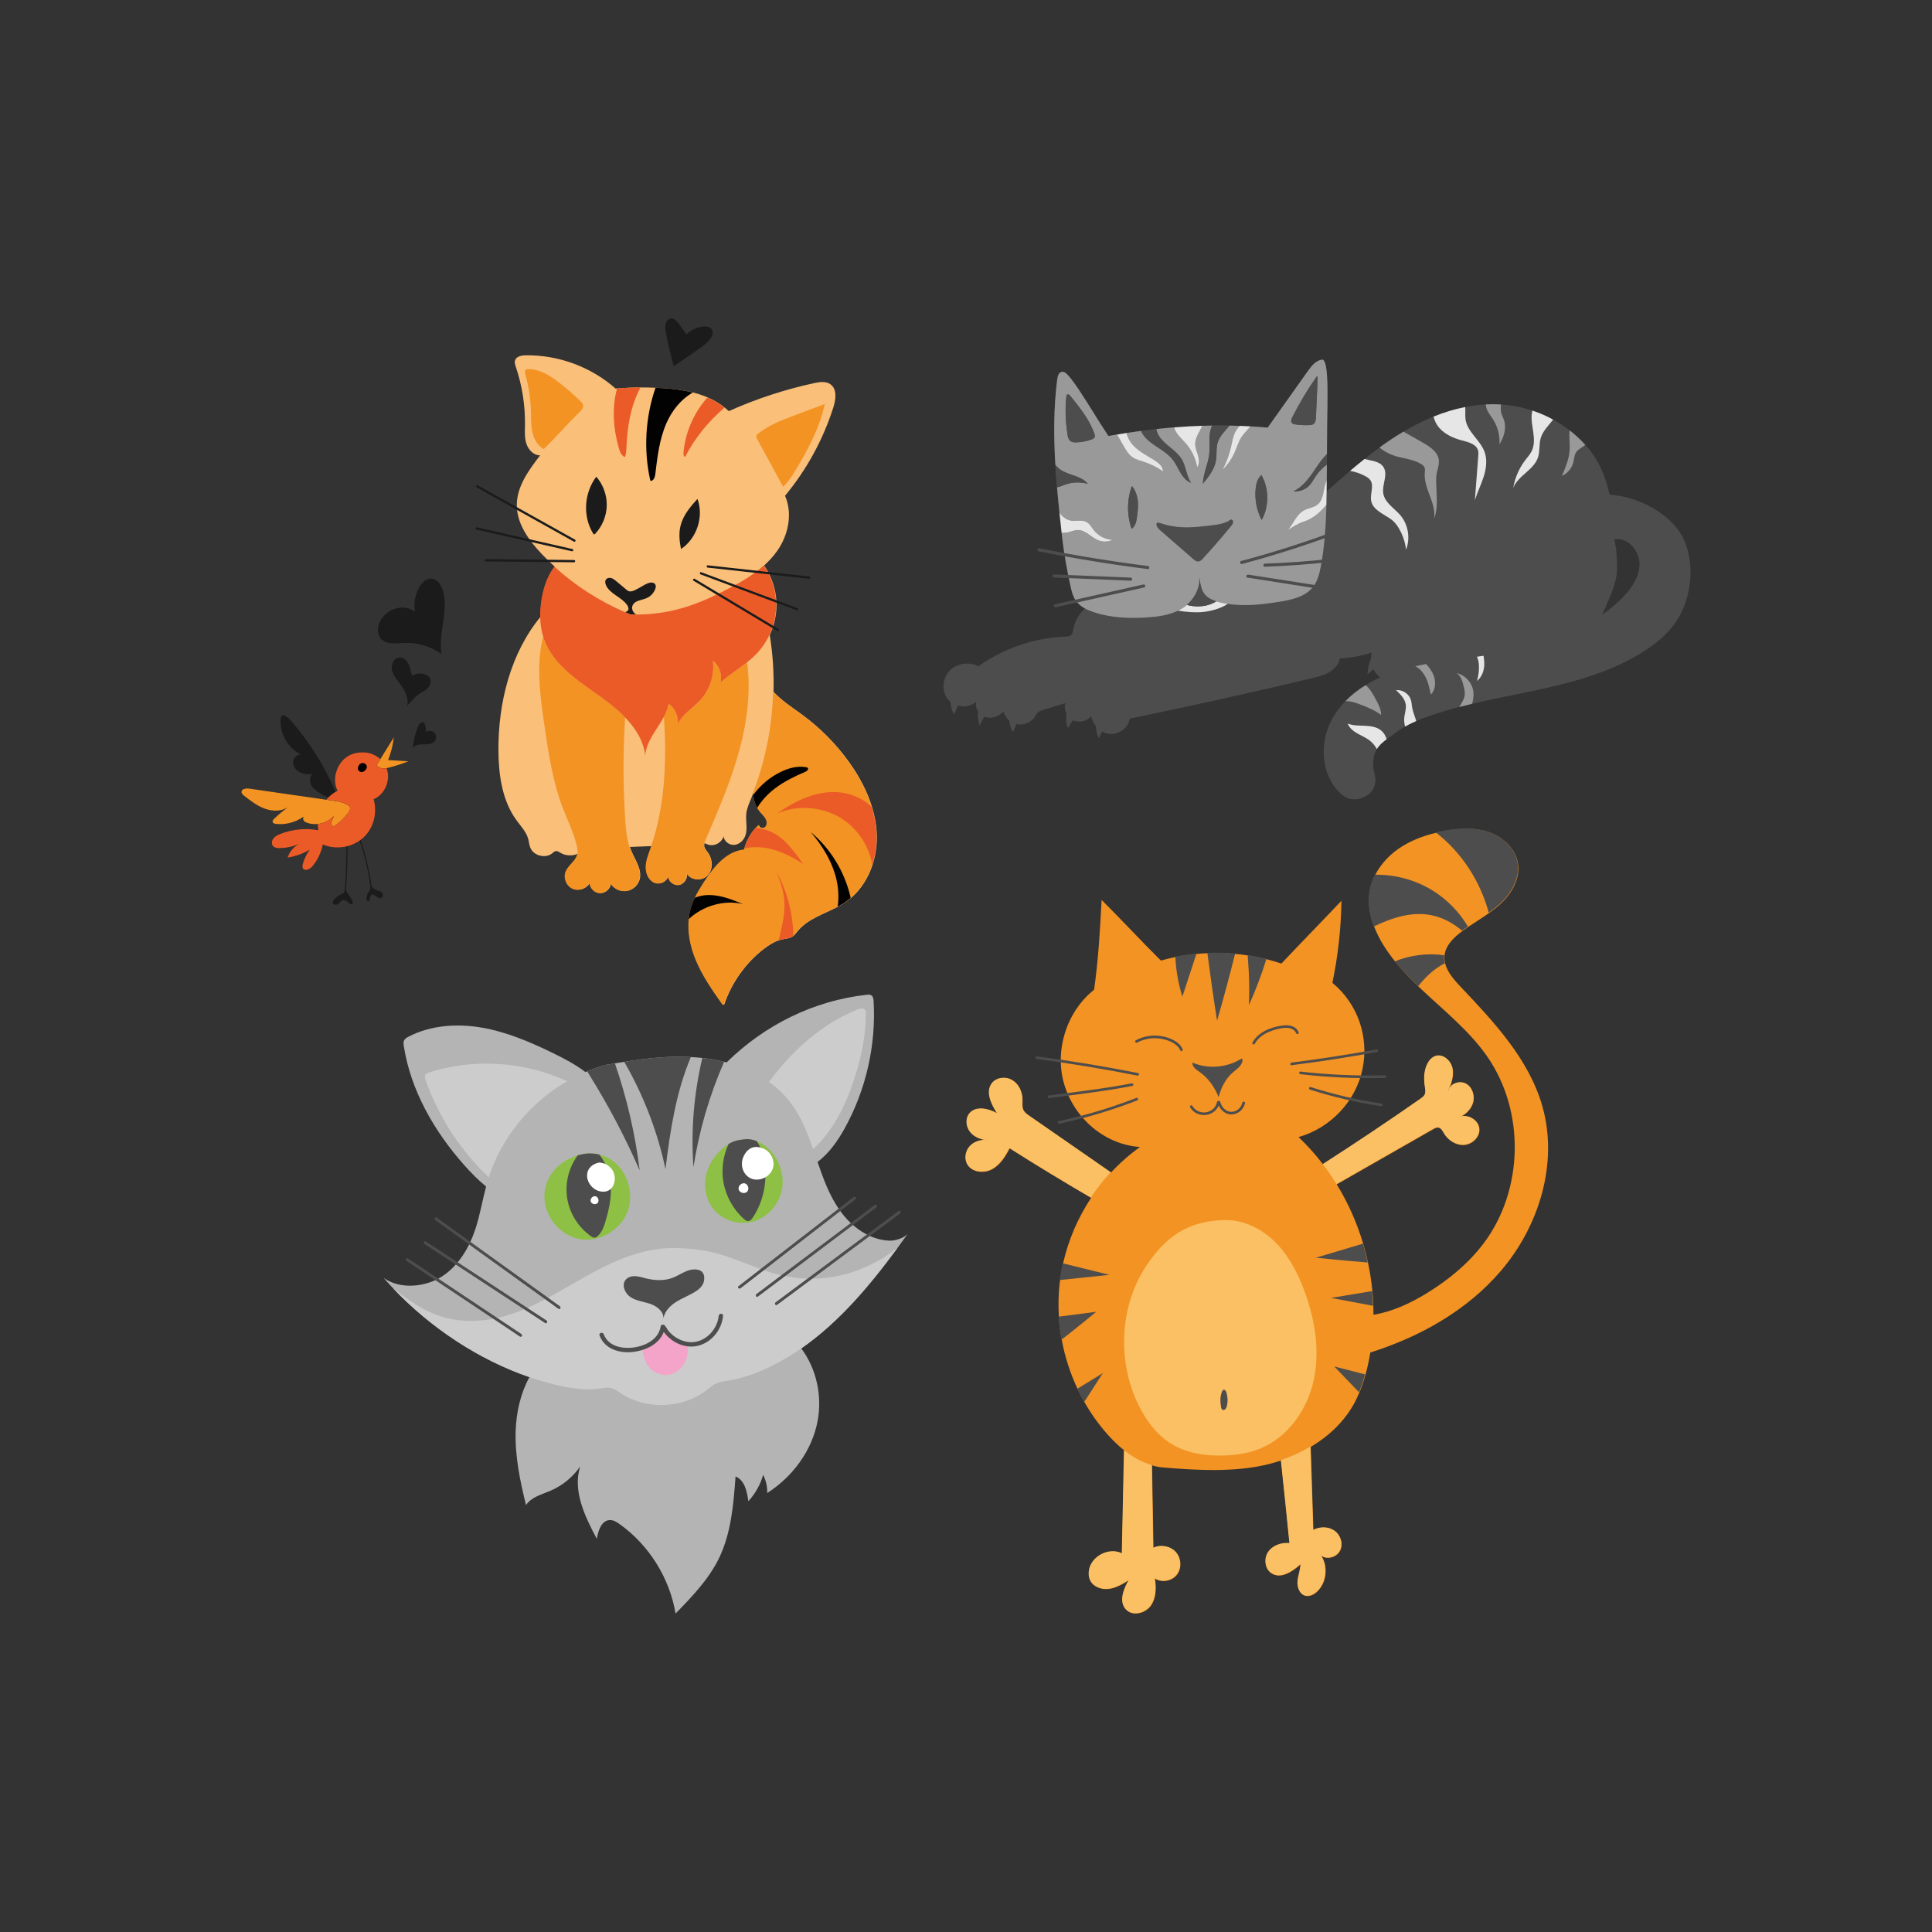 <?xml version="1.0" encoding="utf-8"?>
<!-- Generator: Adobe Illustrator 16.0.0, SVG Export Plug-In . SVG Version: 6.00 Build 0)  -->
<!DOCTYPE svg PUBLIC "-//W3C//DTD SVG 1.1//EN" "http://www.w3.org/Graphics/SVG/1.1/DTD/svg11.dtd">
<svg version="1.1" id="Calque_1" xmlns="http://www.w3.org/2000/svg" xmlns:xlink="http://www.w3.org/1999/xlink" x="0px" y="0px"
	 width="432px" height="432px" viewBox="0 0 432 432" enable-background="new 0 0 432 432" xml:space="preserve">
<rect x="0" y="0" width="432" height="432" fill="#333333" stroke="none"/>
<g>
	<path fill="#F39323" d="M344.852,247.268c-3.01-10.467-10.804-18.766-18.299-26.669c-1.418-1.496-2.912-3.217-3.408-5.138
		c-0.149-0.58-0.207-1.178-0.145-1.794c0.002-0.031,0.002-0.062,0.006-0.092c0.244-2.035,1.782-3.666,3.392-4.936
		c0.198-0.157,0.4-0.31,0.604-0.461c0.427-0.319,0.862-0.625,1.303-0.926c1.539-1.048,3.139-2.015,4.655-3.088
		c0.746-0.527,1.473-1.08,2.16-1.682c2.681-2.344,4.821-5.763,4.316-9.289c-0.47-3.286-3.211-5.925-6.336-7.046
		c-3.125-1.121-6.569-0.947-9.839-0.373c-0.712,0.125-1.423,0.27-2.129,0.437c-3.062,0.724-6.028,1.871-8.585,3.688
		c-2.1,1.493-3.897,3.479-5.055,5.766c-0.577,1.138-0.997,2.349-1.211,3.614c-0.455,2.679,0.016,5.396,0.998,7.95
		c0.552,1.436,1.264,2.82,2.068,4.117c0.801,1.29,1.688,2.511,2.635,3.683c1.591,1.97,3.358,3.799,5.202,5.568
		c5.28,5.064,11.185,9.639,15.356,15.634c8.51,12.227,8.167,29.918-0.809,41.806c-3.404,4.508-7.851,8.157-12.666,11.111
		c-3.682,2.258-7.725,4.151-11.951,4.836c0.002-0.645-0.008-1.29-0.029-1.934c-0.037-1.098-0.108-2.194-0.211-3.288
		c-0.201-2.147-0.528-4.282-0.979-6.393c-0.302-1.415-0.658-2.818-1.068-4.206c-1.383-4.679-3.373-9.179-5.924-13.331
		c7.18-4.102,14.359-8.204,21.539-12.306c0.387-0.22,0.816-0.449,1.253-0.363c0.606,0.12,0.923,0.766,1.237,1.298
		c0.908,1.535,2.613,2.66,4.395,2.571s3.474-1.589,3.495-3.373c0.023-1.986-2.303-3.479-4.136-2.947
		c1.243-0.666,2.289-1.729,2.697-3.067c0.486-1.589-0.121-3.539-1.594-4.308c-1.243-0.65-2.973-0.143-3.66,1.015
		c0.537-1.438,0.979-2.943,0.688-4.432c-0.339-1.731-2.11-3.302-3.785-2.746c-0.803,0.266-1.406,0.953-1.797,1.704
		c-0.824,1.589-0.834,3.481-0.564,5.251c0.088,0.573,0.196,1.19-0.065,1.708c-0.193,0.381-0.556,0.641-0.906,0.885
		c-7.188,5.026-14.481,9.903-21.863,14.641c-1.66-2.173-3.486-4.221-5.478-6.106c7.094-2.007,12.775-7.941,14.289-15.156
		c1.513-7.215-1.031-14.64-6.721-19.329c1.256-6.039,1.936-12.198,2.026-18.366c-4.379,4.644-9.049,9.407-13.429,14.051
		c-1.08-0.363-2.174-0.685-3.279-0.964c-1.375-0.348-2.768-0.624-4.169-0.843c-0.937-0.146-1.878-0.267-2.822-0.355
		c-2.065-0.192-4.144-0.245-6.217-0.159c-0.81,0.034-1.618,0.088-2.425,0.165c-1.588,0.15-3.166,0.377-4.729,0.692
		c-1.111,0.225-2.215,0.49-3.307,0.798c-4.463-4.441-8.79-9.12-13.253-13.562c-0.365,6.866-0.718,13.286-1.687,20.093
		c-6.199,4.898-8.952,13.746-6.626,21.296c2.325,7.551,9.008,13.299,16.889,13.859c-2.347,1.674-4.513,3.593-6.472,5.705
		c-6.101-4.23-12.202-8.46-18.304-12.69c-0.46-0.319-0.937-0.656-1.205-1.147c-0.396-0.726-0.254-1.61-0.26-2.437
		c-0.012-1.703-0.798-3.46-2.258-4.336c-1.461-0.876-3.59-0.634-4.597,0.739c-1.426,1.943-0.118,4.643,1.19,6.667
		c-1.954-1.094-4.743-1.7-6.174,0.022c-0.963,1.158-0.788,2.996,0.156,4.169c0.943,1.174,2.485,1.743,3.989,1.822
		c-1.461-0.199-3.041,0.242-4.046,1.322c-1.004,1.079-1.312,2.814-0.569,4.089c1.04,1.787,3.687,2.049,5.504,1.061
		c1.817-0.988,2.967-2.852,3.923-4.686c5.996,3.802,12.065,7.488,18.198,11.065c-2.961,4.471-5.113,9.478-6.283,14.707
		c-0.276,1.236-0.497,2.485-0.661,3.742c-0.028,0.215-0.059,0.429-0.083,0.644c-0.287,2.507-0.339,5.037-0.175,7.553
		c0.112,1.727,0.327,3.447,0.643,5.15c0.702,3.788,1.899,7.485,3.549,10.965c0.475,1.002,0.987,1.986,1.536,2.95
		c1.443,2.531,3.137,4.918,5.068,7.103c1.161,1.313,2.439,2.569,3.823,3.669c-0.162,7.686-0.324,15.372-0.485,23.058
		c-2.865-1.413-6.821,0.613-7.351,3.763c-0.132,0.784-0.073,1.618,0.288,2.327c0.734,1.448,2.577,2.045,4.186,1.819
		s3.043-1.098,4.425-1.951c-1.218,2.057-2.273,4.905-0.605,6.617c1.474,1.512,4.254,0.823,5.48-0.895
		c1.226-1.718,1.251-4.017,0.924-6.102c1.519,1.018,3.791,0.61,4.916-0.832s1.001-3.687-0.223-5.045s-3.385-1.729-5.026-0.924
		c-0.107-6.164-0.215-12.328-0.321-18.492c0.644,0.186,1.3,0.333,1.972,0.424c7.818,0.67,16.665,1.203,24.266-0.75
		c0.883-0.227,1.761-0.488,2.63-0.781c0.659,6.174,1.3,12.351,1.914,18.529c-1.804-0.161-3.764,0.501-4.774,2.004
		s-0.726,3.855,0.831,4.782c2.073,1.235,4.609-0.473,6.405-2.086c-0.014,1.284-0.529,2.513-0.646,3.792
		c-0.117,1.278,0.35,2.792,1.565,3.207c1.043,0.356,2.184-0.261,2.945-1.058c1.96-2.05,2.281-5.473,0.739-7.852
		c1.345,0.979,3.488,0.329,4.229-1.161c0.74-1.49,0.11-3.453-1.254-4.406c-1.364-0.953-3.274-0.934-4.738-0.143
		c-0.201-6.209-0.402-12.418-0.604-18.628c3.901-2.319,7.265-5.444,9.513-9.371c0.514-0.898,0.959-1.831,1.358-2.784
		c0.543-1.295,0.992-2.632,1.368-3.989c0.199-0.715,0.38-1.435,0.543-2.157c0.211-0.934,0.389-1.873,0.545-2.816
		c11.131-3.509,21.615-9.403,29.176-18.231C344.188,274.15,348.506,259.976,344.852,247.268z"/>
	<g>
		<path fill="#4E4D4D" d="M279.256,224.757c1.523-3.358,2.832-6.814,3.917-10.338c-1.375-0.348-2.768-0.624-4.169-0.843
			c0,0.486,0.039,0.977,0.078,1.459C279.34,218.269,279.397,221.517,279.256,224.757z"/>
	</g>
	<g>
		<path fill="#4E4D4D" d="M267.539,213.228c-1.587,0.15-3.166,0.377-4.729,0.692c0.131,3.027,0.657,6.037,1.572,8.926
			C265.435,219.64,266.487,216.434,267.539,213.228z"/>
	</g>
	<g>
		<path fill="#4E4D4D" d="M276.182,213.221c-2.066-0.192-4.145-0.245-6.217-0.159c0.656,5.063,1.379,10.118,2.174,15.162
			C273.582,223.25,274.926,218.247,276.182,213.221z"/>
	</g>
	<g>
		<g>
			<path fill="#FBC063" d="M285.613,278.232c-2.865-3.04-6.781-5.241-10.955-5.417c-9.667-0.101-14.329,4.535-17.86,9.517
				c-6.45,9.099-7.142,21.782-2.244,31.802c1.669,3.416,4.007,6.613,7.229,8.629c3.477,2.174,7.721,2.814,11.819,2.696
				c2.797-0.081,5.611-0.5,8.2-1.563c6.185-2.541,10.471-8.641,11.92-15.169c1.448-6.528,0.347-13.409-1.922-19.699
				C290.385,285.097,288.478,281.272,285.613,278.232z M274.326,314.412c-0.111,0.473-0.521,1.041-0.954,0.821
				c-0.233-0.119-0.308-0.412-0.344-0.671c-0.179-1.292-0.239-2.251,0.255-3.458c0.157-0.366,0.324-0.401,0.551-0.291
				c0.228,0.109,0.334,0.369,0.406,0.611C274.526,312.39,274.557,313.431,274.326,314.412z"/>
		</g>
	</g>
	<g>
		<path fill="#4E4D4D" d="M268.157,239.647c2.014,1.392,3.414,3.397,4.334,5.666c0.534-2.083,1.554-4.121,3.169-5.507
			c0.885-0.759,2.006-1.478,2.164-2.633c0.066-0.355-0.137-0.594-0.553-0.271c-3.178,1.87-7.244,2.139-10.641,0.704
			C266.519,238.496,267.42,239.137,268.157,239.647z"/>
	</g>
	<g>
		<path fill="#FBC063" d="M230.053,249.419c-0.461-0.319-0.938-0.656-1.205-1.147c-0.396-0.726-0.255-1.61-0.26-2.437
			c-0.013-1.703-0.798-3.46-2.259-4.336c-1.46-0.876-3.59-0.634-4.597,0.739c-1.426,1.943-0.117,4.643,1.191,6.667
			c-1.954-1.094-4.743-1.7-6.175,0.022c-0.963,1.159-0.787,2.996,0.156,4.169c0.944,1.174,2.485,1.743,3.99,1.822
			c-1.461-0.199-3.042,0.242-4.046,1.322c-1.005,1.079-1.313,2.814-0.57,4.089c1.041,1.787,3.688,2.049,5.505,1.061
			c1.817-0.988,2.967-2.852,3.922-4.686c5.996,3.802,12.065,7.488,18.198,11.065c1.328-2.004,2.818-3.899,4.452-5.66
			C242.255,257.879,236.153,253.649,230.053,249.419z"/>
	</g>
	<g>
		<path fill="#FBC063" d="M326.614,249.638c-0.25,0.072-0.491,0.181-0.716,0.333C326.143,249.875,326.381,249.762,326.614,249.638z"
			/>
	</g>
	<g>
		<g>
			<path fill="#1B1B1B" d="M323.625,243.025c-0.144,0.261-0.253,0.527-0.318,0.819c-0.143,0.639,0.734,0.857,0.965,0.266
				c0.09-0.232,0.18-0.465,0.268-0.699c0.228-0.603-0.739-0.863-0.964-0.266c-0.088,0.233-0.178,0.466-0.269,0.699
				c0.322,0.088,0.643,0.177,0.965,0.266c0.047-0.21,0.113-0.391,0.217-0.58C324.801,242.966,323.938,242.461,323.625,243.025z"/>
		</g>
	</g>
	<g>
		<path fill="#FBC063" d="M320.37,252.451c0.386-0.22,0.815-0.449,1.252-0.363c0.606,0.12,0.923,0.766,1.237,1.298
			c0.908,1.535,2.613,2.66,4.395,2.571s3.475-1.589,3.495-3.373c0.024-1.986-2.302-3.479-4.135-2.947
			c-0.233,0.125-0.472,0.237-0.716,0.333c0.225-0.152,0.466-0.261,0.716-0.333c1.243-0.666,2.288-1.729,2.697-3.067
			c0.485-1.588-0.122-3.539-1.594-4.308c-1.243-0.65-2.973-0.143-3.661,1.015c-0.088,0.235-0.178,0.468-0.268,0.699
			c0.046-0.254,0.142-0.486,0.268-0.699c0.538-1.438,0.98-2.943,0.688-4.432c-0.34-1.731-2.11-3.302-3.786-2.746
			c-0.803,0.267-1.406,0.953-1.796,1.704c-0.825,1.589-0.834,3.481-0.564,5.251c0.087,0.573,0.196,1.19-0.066,1.708
			c-0.192,0.381-0.556,0.641-0.905,0.885c-7.189,5.026-14.482,9.903-21.863,14.641c1.097,1.436,2.121,2.927,3.067,4.468
			C306.011,260.655,313.19,256.553,320.37,252.451z"/>
	</g>
	<g>
		<path fill="#FBC063" d="M250.836,347.309c-2.865-1.413-6.82,0.613-7.35,3.763c-0.132,0.784-0.073,1.618,0.287,2.327
			c0.735,1.448,2.578,2.045,4.186,1.819c1.609-0.226,3.043-1.098,4.426-1.951c-1.218,2.057-2.273,4.905-0.605,6.617
			c1.473,1.512,4.253,0.823,5.479-0.895s1.251-4.017,0.924-6.102c1.519,1.018,3.791,0.61,4.917-0.832
			c1.124-1.441,1-3.687-0.224-5.045s-3.385-1.729-5.026-0.924c-0.107-6.164-0.214-12.328-0.32-18.492
			c-2.256-0.653-4.331-1.851-6.208-3.343C251.16,331.937,250.998,339.623,250.836,347.309z"/>
	</g>
	<g>
		<path fill="#FBC063" d="M288.311,345.016c-1.805-0.161-3.764,0.501-4.775,2.004c-1.011,1.503-0.725,3.855,0.832,4.782
			c2.073,1.235,4.608-0.473,6.404-2.086c-0.014,1.284-0.528,2.513-0.646,3.792c-0.116,1.279,0.351,2.792,1.565,3.207
			c1.044,0.356,2.184-0.261,2.946-1.058c1.96-2.05,2.281-5.473,0.739-7.852c1.344,0.979,3.487,0.329,4.228-1.161
			c0.741-1.49,0.11-3.453-1.253-4.406c-1.364-0.953-3.275-0.934-4.738-0.143c-0.201-6.209-0.402-12.418-0.604-18.628
			c-2.081,1.237-4.314,2.244-6.614,3.02C287.055,332.661,287.695,338.837,288.311,345.016z"/>
	</g>
	<g>
		<path fill="#4E4D4D" d="M273.834,310.813c-0.227-0.11-0.394-0.075-0.551,0.291c-0.494,1.207-0.434,2.166-0.255,3.458
			c0.036,0.259,0.11,0.552,0.344,0.671c0.433,0.22,0.843-0.348,0.954-0.821c0.23-0.981,0.2-2.022-0.086-2.988
			C274.168,311.182,274.062,310.922,273.834,310.813z"/>
	</g>
	<g>
		<path fill="#4E4D4D" d="M319.706,217.717c1.013-0.912,2.147-1.713,3.365-2.33c-0.149-0.58-0.207-1.178-0.146-1.794
			c-3.705-0.523-7.549-0.043-11.018,1.361c1.592,1.97,3.358,3.799,5.203,5.568C317.904,219.522,318.756,218.572,319.706,217.717z"/>
	</g>
	<g>
		<path fill="#4E4D4D" d="M332.886,204.09c0.745-0.527,1.472-1.08,2.159-1.682c2.682-2.344,4.822-5.763,4.317-9.289
			c-0.471-3.287-3.212-5.926-6.337-7.046c-3.124-1.121-6.568-0.947-9.838-0.373c-0.713,0.125-1.424,0.27-2.129,0.437
			C326.825,190.604,331.012,197.045,332.886,204.09z"/>
	</g>
	<g>
		<path fill="#4E4D4D" d="M320.055,204.641c2.548,0.507,4.877,1.778,6.872,3.462c0.427-0.318,0.862-0.625,1.304-0.925
			c-1.908-3.198-4.561-5.954-7.71-7.941c-3.889-2.455-8.507-3.727-13.103-3.646c-0.576,1.138-0.996,2.349-1.211,3.614
			c-0.454,2.679,0.016,5.396,0.998,7.95C311.298,205.186,315.681,203.77,320.055,204.641z"/>
	</g>
	<g>
		<path fill="#4E4D4D" d="M289.854,231.079c0.151,0.347,0.66,0.047,0.509-0.298c-0.929-2.119-3.766-1.562-5.527-1.063
			c-1.935,0.549-3.767,1.582-4.777,3.378c-0.187,0.331,0.323,0.629,0.509,0.298c0.861-1.529,2.37-2.45,4.005-2.98
			C286.136,229.907,288.996,229.124,289.854,231.079z"/>
		<path fill="#4E4D4D" d="M259.785,231.701c-1.994-0.355-4.04-0.047-5.821,0.922c-0.333,0.181-0.036,0.691,0.298,0.509
			c1.635-0.89,3.534-1.188,5.367-0.863c1.602,0.283,3.613,1.032,4.297,2.614c0.15,0.347,0.658,0.047,0.51-0.298
			C263.691,232.864,261.53,232.012,259.785,231.701z"/>
		<path fill="#4E4D4D" d="M277.816,246.536c-0.264,1.136-1.27,2.081-2.479,2.074c-1.24-0.007-2.229-1.1-2.494-2.239
			c-0.046-0.195-0.225-0.241-0.371-0.189c-0.14-0.034-0.295,0.02-0.333,0.201c-0.564,2.675-4.12,3.229-5.523,0.911
			c-0.196-0.324-0.706-0.028-0.509,0.298c1.531,2.531,5.318,2.204,6.397-0.4c0.507,1.109,1.58,2.006,2.833,2.008
			c1.463,0.002,2.725-1.114,3.047-2.507C278.471,246.324,277.902,246.166,277.816,246.536z"/>
		<path fill="#4E4D4D" d="M307.781,234.655c-6.299,1.155-12.628,2.136-18.981,2.94c-0.371,0.047-0.376,0.637,0,0.59
			c6.405-0.811,12.788-1.797,19.139-2.961C308.311,235.155,308.153,234.587,307.781,234.655z"/>
		<path fill="#4E4D4D" d="M309.646,240.436c-6.299,0.167-12.603-0.112-18.863-0.833c-0.376-0.043-0.373,0.547,0,0.59
			c6.261,0.721,12.564,1,18.863,0.833C310.025,241.016,310.027,240.426,309.646,240.436z"/>
		<path fill="#4E4D4D" d="M308.936,246.768c-5.383-0.804-10.689-2.042-15.873-3.701c-0.363-0.116-0.518,0.453-0.157,0.568
			c5.184,1.66,10.49,2.897,15.873,3.701C309.149,247.392,309.311,246.823,308.936,246.768z"/>
		<path fill="#4E4D4D" d="M254.478,239.938c-7.509-1.486-15.063-2.731-22.652-3.738c-0.375-0.049-0.371,0.541,0,0.59
			c7.536,1,15.038,2.241,22.496,3.717C254.691,240.58,254.85,240.011,254.478,239.938z"/>
		<path fill="#4E4D4D" d="M253.046,242.246c-6.12,1.182-12.327,1.895-18.504,2.708c-0.37,0.049-0.375,0.639,0,0.59
			c6.229-0.821,12.489-1.539,18.661-2.729C253.575,242.742,253.417,242.174,253.046,242.246z"/>
		<path fill="#4E4D4D" d="M254.108,245.493c-5.645,2.188-11.452,3.925-17.37,5.196c-0.371,0.08-0.215,0.648,0.156,0.569
			c5.919-1.271,11.727-3.008,17.371-5.196C254.615,245.926,254.463,245.355,254.108,245.493z"/>
	</g>
	<path fill="none" d="M268.157,239.647c2.014,1.392,3.414,3.397,4.334,5.666c0.534-2.083,1.554-4.121,3.169-5.507
		c0.885-0.759,2.006-1.478,2.164-2.633c0.066-0.355-0.137-0.594-0.553-0.271c-3.178,1.87-7.244,2.139-10.641,0.704
		C266.519,238.496,267.42,239.137,268.157,239.647z"/>
	<path fill="none" d="M285.613,278.232c-2.865-3.04-6.781-5.241-10.955-5.417c-9.667-0.101-14.329,4.535-17.86,9.517
		c-6.45,9.099-7.142,21.782-2.244,31.802c1.669,3.416,4.007,6.613,7.229,8.629c3.477,2.174,7.721,2.814,11.819,2.696
		c2.797-0.081,5.611-0.5,8.2-1.563c6.185-2.541,10.471-8.641,11.92-15.169c1.448-6.528,0.347-13.409-1.922-19.699
		C290.385,285.097,288.478,281.272,285.613,278.232z"/>
	<path fill="#4E4D4D" d="M237.622,282.476c-0.276,1.236-0.498,2.485-0.661,3.742l11.114-1.158L237.622,282.476z"/>
	<path fill="#4E4D4D" d="M236.702,294.415c0.112,1.727,0.328,3.447,0.644,5.15c3.056-2.346,7.781-6.249,7.781-6.249L236.702,294.415
		z"/>
	<path fill="#4E4D4D" d="M240.895,310.53c0.475,1.002,0.986,1.986,1.536,2.95l4.171-6.454L240.895,310.53z"/>
	<path fill="#4E4D4D" d="M294.217,281.227c0,0,6.976,0.717,11.605,1.067c-0.301-1.415-0.658-2.818-1.068-4.206L294.217,281.227z"/>
	<path fill="#4E4D4D" d="M307.012,291.975c-0.036-1.097-0.108-2.194-0.211-3.288l-9.193,1.532L307.012,291.975z"/>
	<path fill="#4E4D4D" d="M303.881,311.313c0.542-1.295,0.992-2.631,1.368-3.989c-2.803-0.747-6.904-1.772-6.904-1.772
		L303.881,311.313z"/>
</g>
<g>
	<g>
		<path fill="#B4B4B4" d="M198.933,277.417c-4.469-0.139-8.479-3.05-11.083-6.685c-2.345-3.272-3.741-7.1-5.043-10.92
			c2.509-1.878,4.455-4.62,6.003-7.399c4.813-8.642,7.107-18.667,6.53-28.542c-0.028-0.498-0.109-1.071-0.534-1.331
			c-0.29-0.178-0.657-0.149-0.996-0.111c-11.897,1.321-22.811,6.75-31.343,15.13c-0.177-0.047-0.355-0.087-0.532-0.131
			c-1.607-0.399-3.242-0.688-4.875-0.864c-0.044-0.005-0.089-0.012-0.134-0.017c-0.822-0.085-1.631-0.145-2.433-0.188
			c-5.134-0.275-9.881,0.274-14.903,1.069c-0.688,0.108-1.381,0.223-2.08,0.339c-0.707,0.118-1.419,0.237-2.142,0.359
			c-1.386,0.389-2.742,0.866-4.068,1.416c-0.135,0.056-0.271,0.109-0.406,0.167c-2.186-1.67-4.693-2.99-7.176-4.202
			c-5.074-2.477-10.326-4.734-15.888-5.71s-11.506-0.586-16.516,2.018c-0.362,0.188-0.738,0.407-0.932,0.767
			c-0.217,0.401-0.16,0.89-0.089,1.34c1.562,9.939,6.796,19.024,13.468,26.554c1.525,1.722,3.146,3.385,4.933,4.828
			c-0.839,3.162-1.375,6.407-2.397,9.514c-1.382,4.194-3.778,8.221-7.487,10.616c-3.709,2.396-9.386,2.924-12.966,0.342l0.021,0.061
			c0.661,0.754,1.342,1.498,2.039,2.231c8.311,8.75,19.03,15.928,30.478,19.857c-1.973,3.601-2.923,7.787-3.073,11.917
			c-0.204,5.635,0.957,11.226,2.308,16.7c1.179-1.801,3.498-2.361,5.476-3.21c2.654-1.139,4.978-3.036,6.624-5.409
			c-1.701,5.433,1.059,11.157,3.739,16.18c0.273-1.853,1.063-4.189,2.937-4.215c0.789-0.011,1.504,0.439,2.146,0.897
			c6.574,4.685,11.181,12.046,12.521,20.007c3.669-3.771,7.399-7.628,9.702-12.358c2.74-5.629,3.246-12.045,3.708-18.288
			c2.031,0.808,2.587,3.368,2.856,5.538c1.55-1.671,2.695-3.715,3.313-5.909c0.638,1.251,0.955,2.664,0.914,4.067
			c5.669-3.612,9.998-9.455,11.259-16.058c1.072-5.622-0.231-11.722-3.646-16.272c8.476-5.886,15.329-14.054,21.52-22.474
			c0.788-1.073,1.566-2.149,2.336-3.226C202.276,276.805,200.172,277.455,198.933,277.417z"/>
	</g>
	<path fill="#CDCCCC" d="M190.896,241.627c1.598-4.822,2.703-9.848,2.727-14.928c0.002-0.308-0.008-0.64-0.195-0.884
		c-0.369-0.481-1.122-0.316-1.685-0.09c-8.021,3.216-14.611,9.215-19.792,16.193c1.786,1.277,3.398,2.78,4.747,4.54
		c2.376,3.099,3.829,6.774,5.114,10.477C186.174,253.014,189.017,247.301,190.896,241.627z"/>
	<path fill="#CDCCCC" d="M95.941,239.812c-0.307,0.099-0.637,0.22-0.811,0.492c-0.231,0.361-0.1,0.834,0.043,1.238
		c2.908,8.212,7.795,15.708,14.108,21.71c2.911-8.999,9.354-16.757,17.527-21.496C117.233,237.35,105.986,236.565,95.941,239.812z"
		/>
	<g>
		<path fill="#4E4D4D" d="M155.06,260.975c1.242-8.104,3.559-16.043,6.861-23.548c-1.607-0.399-3.242-0.688-4.875-0.864
			C155.148,244.537,154.471,252.8,155.06,260.975z"/>
	</g>
	<g>
		<path fill="#4E4D4D" d="M154.479,236.359c-5.134-0.275-9.881,0.274-14.903,1.069c4.307,7.444,7.438,15.567,9.227,23.979
			C149.836,252.897,151.154,244.175,154.479,236.359z"/>
	</g>
	<g>
		<path fill="#4E4D4D" d="M137.496,237.767c-0.707,0.118-1.419,0.237-2.142,0.359c-1.386,0.389-2.742,0.866-4.068,1.416
			c0.205,0.325,0.403,0.655,0.606,0.982c4.213,6.781,7.944,13.861,11.141,21.177C142.032,253.558,140.169,245.522,137.496,237.767z"
			/>
	</g>
	<g>
		<path fill="#8EC045" d="M139.07,261.701c-1.212-1.774-3.021-3.019-5.055-3.53c-1.323-0.333-2.742-0.358-4.157-0.007
			c-0.228,0.052-0.455,0.111-0.682,0.178c-3.572,1.048-6.961,3.917-7.401,8.332c-0.468,4.695,3.064,9.451,7.694,10.361
			c4.63,0.91,9.698-2.156,11.042-6.679C141.373,267.458,140.776,264.197,139.07,261.701z"/>
	</g>
	<g>
		<path fill="#8EC045" d="M172.009,257.041c-0.796-0.793-1.748-1.46-2.787-1.877c-0.706-0.284-1.452-0.453-2.217-0.462
			c-1.675,0.135-2.836,0.334-4.091,1.092c-0.418,0.253-0.848,0.568-1.31,0.963c-1.931,1.653-3.358,3.932-3.806,6.434
			s0.137,5.209,1.731,7.188c2.072,2.572,5.77,3.656,8.94,2.731c3.172-0.925,5.676-3.747,6.344-6.981
			C175.483,262.893,174.349,259.373,172.009,257.041z"/>
	</g>
	<g>
		<path fill="#4E4D4D" d="M136.587,265.167c-0.087-1.609-0.524-3.356-1.268-4.908c-0.363-0.757-0.799-1.464-1.304-2.088
			c-1.323-0.333-2.742-0.358-4.157-0.007c-0.228,0.052-0.455,0.111-0.682,0.178c-1.987,2.696-2.863,6.191-2.362,9.505
			c0.519,3.432,2.504,6.617,5.356,8.594c0.239,0.166,0.508,0.33,0.798,0.309c0.244-0.018,0.459-0.166,0.645-0.327
			c0.977-0.852,1.429-2.144,1.796-3.387c0.695-2.352,1.223-4.785,1.192-7.231C136.599,265.592,136.599,265.379,136.587,265.167z"/>
	</g>
	<g>
		<path fill="#FFFFFF" d="M133.617,269.006c0.435-0.457,0.177-1.352-0.435-1.508l-0.036-0.008c-0.617-0.131-1.245,0.557-1.059,1.16
			C132.275,269.251,133.182,269.463,133.617,269.006z"/>
	</g>
	<g>
		<path fill="#CDCCCC" d="M172.582,284.589c-3.768-1.142-8.626-3.357-12.432-4.362c-3.636-0.959-9.028-1.459-12.758-0.981
			c-15.938,2.043-26.559,16.413-42.624,16.109c-7.036-0.133-11.566-3.209-16.879-7.288c8.311,8.75,19.03,15.928,30.478,19.857
			c1.911,0.656,3.843,1.225,5.787,1.692c3.271,0.786,6.663,1.347,9.993,0.865c0.843-0.122,1.707-0.31,2.534-0.107
			c0.752,0.185,1.387,0.672,2.03,1.104c5.743,3.854,13.958,3.548,19.398-0.722c0.648-0.509,1.27-1.074,2.018-1.422
			c0.827-0.386,1.755-0.481,2.656-0.62c3.903-0.603,7.618-2.111,11.101-3.972c1.825-0.975,3.576-2.059,5.265-3.231
			c8.476-5.886,15.329-14.054,21.52-22.474C192.753,285.188,182.81,287.691,172.582,284.589z"/>
	</g>
	<g>
		<path fill="#4E4D4D" d="M190.845,267.689c-8.572,6.636-17.145,13.271-25.717,19.908c-0.332,0.257,0.134,0.717,0.463,0.462
			c8.572-6.636,17.145-13.271,25.717-19.908C191.64,267.895,191.174,267.435,190.845,267.689z"/>
		<path fill="#4E4D4D" d="M195.632,269.408c-8.833,6.651-17.666,13.302-26.5,19.953c-0.332,0.25-0.006,0.818,0.331,0.565
			c8.833-6.651,17.666-13.302,26.499-19.953C196.294,269.722,195.969,269.154,195.632,269.408z"/>
		<path fill="#4E4D4D" d="M200.915,270.782c-9.164,6.809-18.329,13.618-27.493,20.427c-0.334,0.249-0.008,0.816,0.33,0.565
			c9.164-6.809,18.329-13.618,27.493-20.427C201.58,271.099,201.254,270.53,200.915,270.782z"/>
		<path fill="#4E4D4D" d="M125.199,292.087c-9.188-6.613-18.375-13.227-27.563-19.839c-0.342-0.247-0.669,0.321-0.33,0.564
			c9.188,6.613,18.375,13.227,27.563,19.84C125.212,292.898,125.539,292.331,125.199,292.087z"/>
		<path fill="#4E4D4D" d="M122.206,295.264c-8.995-5.89-17.991-11.779-26.986-17.668c-0.354-0.231-0.682,0.335-0.33,0.565
			c8.995,5.889,17.991,11.779,26.986,17.668C122.229,296.06,122.557,295.494,122.206,295.264z"/>
		<path fill="#4E4D4D" d="M116.586,298.295c-8.454-5.637-16.909-11.274-25.363-16.912c-0.352-0.234-0.68,0.332-0.331,0.565
			c8.455,5.637,16.91,11.274,25.364,16.912C116.607,299.094,116.936,298.528,116.586,298.295z"/>
	</g>
	<g>
		<path fill="#F3A4C8" d="M149.215,298.76c-0.279-0.282-0.535-0.585-0.772-0.904c-0.008-0.01-0.018-0.026-0.026-0.041
			c-0.763,2.08-2.676,3.386-4.78,4.043c0.294,1.481,0.706,2.828,1.172,3.467c1.106,1.516,3.075,2.436,4.913,2.058
			c1.741-0.358,3.127-1.806,3.744-3.474c0.229-0.623,0.345-1.682,0.379-2.854c-0.915-0.099-1.811-0.38-2.633-0.814
			C150.479,299.854,149.798,299.347,149.215,298.76z"/>
	</g>
	<g>
		<path fill="#4E4D4D" d="M160.698,294.232c-0.272,2.894-2.688,5.604-5.654,5.872c-0.4,0.036-0.798,0.021-1.191-0.029
			c-0.98-0.126-1.925-0.5-2.757-1.04c-0.626-0.406-1.19-0.918-1.664-1.494c-0.309-0.375-0.546-1.05-0.97-1.286
			c-0.252-0.141-0.667-0.03-0.721,0.293c-0.383,2.3-2.207,3.679-4.278,4.35c-0.487,0.158-0.988,0.277-1.487,0.36
			c-2.604,0.428-5.933-0.109-6.97-2.91c-0.218-0.587-1.166-0.333-0.946,0.261c1.167,3.15,4.63,4.073,7.687,3.668
			c0.63-0.083,1.268-0.224,1.89-0.417c2.104-0.657,4.018-1.963,4.78-4.043c0.009,0.014,0.019,0.03,0.026,0.041
			c0.237,0.318,0.493,0.622,0.772,0.904c0.583,0.587,1.265,1.094,1.996,1.48c0.822,0.434,1.718,0.715,2.633,0.814
			c0.631,0.069,1.271,0.053,1.906-0.069c3.221-0.62,5.628-3.551,5.93-6.754C161.739,293.604,160.758,293.607,160.698,294.232z"/>
	</g>
	<g>
		<path fill="#4E4D4D" d="M170.432,257.775c-0.12-0.395-0.261-0.788-0.422-1.17c-0.215-0.509-0.473-0.997-0.788-1.441
			c-0.706-0.284-1.452-0.453-2.217-0.462c-1.675,0.135-2.836,0.334-4.091,1.092c-1.232,2.633-1.65,5.645-1.157,8.511
			c0.549,3.191,2.22,6.179,4.651,8.317c0.221,0.194,0.467,0.39,0.759,0.42c0.522,0.053,0.932-0.423,1.218-0.862
			c1.729-2.648,2.671-5.787,2.764-8.947C171.203,261.391,170.97,259.541,170.432,257.775z"/>
	</g>
	<g>
		<path fill="#FFFFFF" d="M167.055,266.473c0.548-0.557,0.239-1.673-0.518-1.869c-0.756-0.196-1.568,0.629-1.359,1.382
			C165.387,266.74,166.507,267.03,167.055,266.473z"/>
	</g>
	<g>
		<path fill="#FFFFFF" d="M136.871,261.54c-0.379-0.566-0.93-1.007-1.552-1.281c-0.43-0.188-0.893-0.299-1.361-0.307
			c-0.66,0.13-2.261,0.627-2.619,2.31c-0.358,1.683,0.833,3.473,2.464,4.022c0.855,0.288,1.866,0.259,2.585-0.287
			c0.076-0.058,0.146-0.125,0.214-0.192c0.272-0.271,0.48-0.607,0.621-0.966C137.646,263.769,137.51,262.496,136.871,261.54z"/>
	</g>
	<g>
		<path fill="#FFFFFF" d="M170.121,256.637c-0.037-0.013-0.074-0.021-0.111-0.032c-1.804-0.557-3.279,0.571-3.91,2.386
			c-0.644,1.854,0.24,4.015,2.106,4.62c0.977,0.316,2.058,0.135,2.942-0.377c0.807-0.467,1.451-1.208,1.701-2.11
			C173.373,259.233,172.043,257.035,170.121,256.637z"/>
	</g>
	<g>
		<path fill="#4E4D4D" d="M153.582,284.19c-1.063,0.412-2.015,1.073-3.076,1.491c-1.939,0.763-4.129,0.661-6.15,0.15
			c-0.758-0.191-1.511-0.439-2.291-0.475c-0.781-0.036-1.618,0.175-2.135,0.762c-1.023,1.163-0.216,3.105,1.088,3.943
			c1.304,0.837,2.92,0.986,4.385,1.49c1.466,0.505,2.953,1.649,2.947,3.199c0.283-1.547,1.485-2.778,2.813-3.622
			c1.328-0.844,2.82-1.4,4.166-2.215c0.944-0.573,1.874-1.369,2.075-2.455c0.202-1.086-0.062-1.733-0.533-2.185
			C155.918,283.648,154.645,283.778,153.582,284.19z"/>
	</g>
</g>
<g>
	<g>
		<path fill="#1B1B1B" d="M99.02,132.008c-0.385-1.269-1.299-2.6-2.625-2.63c-1.092-0.025-1.994,0.856-2.561,1.79
			c-1.002,1.649-1.382,3.666-1.051,5.566c-1.153-0.704-2.381-1.099-3.956-0.753c-1.574,0.345-2.98,1.392-3.764,2.8
			c-0.7,1.258-0.843,2.971,0.116,4.044c1.222,1.368,3.383,1.024,5.215,0.942c2.958-0.133,5.953,0.758,8.357,2.488
			C97.924,141.543,100.408,136.584,99.02,132.008z"/>
	</g>
	<g>
		<path fill="#1B1B1B" d="M94.842,154.515c0.934-0.495,1.715-1.622,1.392-2.627c-0.182-0.565-0.723-0.948-1.286-1.134
			c-0.916-0.302-1.966-0.17-2.778,0.349c-0.3-0.858-0.414-1.782-0.808-2.602c-0.394-0.819-1.187-1.552-2.093-1.483
			c-1.182,0.091-1.865,1.518-1.654,2.685c0.21,1.167,1.015,2.121,1.729,3.066c1.105,1.461,2.1,3.245,1.724,5.038
			C92.806,155.746,93.621,155.163,94.842,154.515z"/>
	</g>
	<g>
		<path fill="#1B1B1B" d="M96.973,163.71c-0.513-0.389-1.266-0.401-1.816-0.069c0.124-0.591,0.05-1.222-0.207-1.769
			c-0.057-0.124-0.128-0.247-0.239-0.326c-0.434-0.309-0.958,0.252-1.171,0.74c-0.625,1.427-1.117,3.432-1.246,4.984
			c0.531-0.791,1.654-0.838,2.607-0.835c0.953,0.002,2.096-0.143,2.513-1C97.694,164.858,97.484,164.1,96.973,163.71z"/>
	</g>
	<g>
		<path fill="#1B1B1B" d="M150.637,81.883l-0.054,0.069c1.811-1.248,3.621-2.496,5.432-3.743c1.087-0.749,2.202-1.526,2.923-2.632
			c0.328-0.502,0.568-1.138,0.344-1.693c-0.323-0.797-1.383-0.968-2.233-0.847c-1.323,0.187-2.584,0.794-3.556,1.711
			c-0.581-0.83-1.18-1.648-1.794-2.455c-0.399-0.524-0.903-1.093-1.563-1.086c-0.586,0.006-1.079,0.502-1.262,1.06
			s-0.12,1.162-0.032,1.742C149.231,76.602,150,79.209,150.637,81.883z"/>
	</g>
	<g>
		<path fill="#FABF79" d="M196.056,186.612c-0.074-2.11-0.458-4.181-1.074-6.192c-1.079-3.522-2.877-6.855-5.021-9.869
			c-2.951-4.151-6.578-7.821-10.695-10.821c-2.141-1.561-4.539-3.118-6.306-5.046c0.114-4.243-0.163-8.495-0.842-12.684
			c1.098-2.339,1.632-4.945,1.492-7.526c-0.154-2.862-1.135-5.666-2.75-8.031c1.085-0.98,2.075-2.056,2.923-3.256
			c2.498-3.54,3.49-8.335,1.762-12.308l-0.006-0.027c4.82-5.805,8.508-12.548,10.793-19.739c0.563-1.77,0.886-4.064-0.61-5.163
			c-1.034-0.76-2.465-0.546-3.718-0.274c-6.541,1.42-12.935,3.519-19.045,6.251c-0.282-0.267-0.572-0.518-0.869-0.758
			c-1.17-0.948-2.454-1.697-3.815-2.289c-1.044-0.453-2.133-0.814-3.251-1.102c-2.104-0.541-4.311-0.822-6.512-0.968
			c-0.63-0.042-1.245-0.073-1.854-0.101c-1.137-0.051-2.247-0.078-3.354-0.075c-1.718,0.004-3.434,0.075-5.237,0.22
			c-0.141,0.011-0.277,0.02-0.419,0.032c-5.474-4.839-12.784-7.545-20.089-7.438c-0.954,0.014-2.132,0.241-2.4,1.156
			c-0.139,0.472,0.029,0.973,0.186,1.438c1.415,4.192,2.107,8.626,2.039,13.05c-0.022,1.416-0.116,2.872,0.346,4.21
			c0.461,1.339,1.655,2.548,3.07,2.517l-0.159,0.164c-2.451,3.219-5.013,6.74-5.081,10.785c-0.073,4.249,2.64,8.021,5.569,11.099
			c0.935,0.981,1.906,1.924,2.908,2.835c-1.711,2.297-2.606,5.179-2.973,8.044c-0.134,1.043-0.203,2.102-0.187,3.156
			c-6.728,8.146-9.5,19.273-9.427,29.95c0.037,5.452,0.834,11.162,4.044,15.568c0.973,1.334,2.177,2.576,2.614,4.168
			c0.177,0.644,0.22,1.324,0.466,1.944c0.729,1.832,3.4,2.516,4.92,1.261c0.233-0.192,0.458-0.429,0.756-0.484
			c0.395-0.073,0.76,0.194,1.104,0.4c1.142,0.683,2.603,0.717,3.826,0.212c-0.315,1.594-2.09,2.527-2.664,4.058
			c-0.521,1.389,0.197,3.121,1.548,3.733c1.352,0.612,3.128,0.01,3.828-1.297c0.039,1.182,1.09,2.242,2.271,2.292
			c1.182,0.05,2.318-0.917,2.457-2.092c0.735,1.169,2.202,1.831,3.566,1.609c1.363-0.222,2.544-1.316,2.869-2.658
			c0.516-2.124-0.953-4.148-1.817-6.156c-0.146-0.338-0.272-0.682-0.388-1.029l4.843-0.191c-0.079,0.235-0.158,0.47-0.241,0.704
			c-0.469,1.323-1.002,2.662-1.005,4.065s0.666,2.915,1.966,3.443c1.21,0.492,2.851-0.327,2.984-1.57
			c0.057,1.156,1.191,2.194,2.36,2.063c1.264-0.141,2.191-1.606,1.779-2.809c0.667,1.751,3.365,2.047,4.67,0.703
			s1.194-3.658,0.085-5.168c-0.337-0.459-0.771-0.905-0.817-1.474c-0.018-0.218,0.025-0.431,0.093-0.64
			c0.48,0.315,1.049,0.494,1.623,0.479c1.173-0.032,2.28-0.867,2.633-1.985c0.058,1.128,1.234,2.003,2.36,1.915
			c1.127-0.088,2.09-0.977,2.475-2.039c0.568-1.568,0.026-3.314,0.218-4.972c0.068-0.592,0.23-1.164,0.432-1.726
			c0.178-0.5,0.386-0.993,0.589-1.483c0.015-0.035,0.028-0.071,0.042-0.106c0.205-0.497,0.4-0.997,0.593-1.498
			c-0.01,0.209-0.009,0.418,0.002,0.627c0.055,1.028,0.354,2.042,0.864,2.937c0.198,0.348,0.427,0.679,0.688,0.984
			c0.415,0.487,0.908,0.922,1.201,1.491c0.294,0.569,0.329,1.342-0.132,1.787s-1.44,0.192-1.447-0.449
			c-0.23,0.207-0.451,0.425-0.662,0.651c-0.071,0.077-0.143,0.153-0.212,0.232c-0.914,1.039-1.623,2.257-2.076,3.563
			c-0.089,0.258-0.168,0.519-0.236,0.782c-0.025,0.094-0.05,0.188-0.072,0.283c-3.95,0.354-6.782,3.868-8.941,7.195
			c-0.748,1.154-1.477,2.333-2.069,3.57c-0.312,0.649-0.587,1.315-0.805,2.003c-0.286,0.907-0.466,1.836-0.557,2.776
			c-0.292,2.988,0.331,6.077,1.463,8.883c1.487,3.688,3.795,6.978,6.083,10.23l0.31,0.019c1.645-4.891,4.758-9.278,8.832-12.446
			c1.046-0.813,2.183-1.554,3.433-1.965c0.248-0.082,0.5-0.155,0.757-0.208c0.747-0.154,1.547-0.186,2.196-0.586
			c0.104-0.064,0.199-0.138,0.292-0.215c0.381-0.32,0.681-0.738,1.003-1.123c2.256-2.688,5.815-3.721,8.939-5.382
			c0.567-0.302,1.122-0.622,1.65-0.979c0.442-0.299,0.865-0.624,1.268-0.969c2.277-1.953,3.896-4.598,4.827-7.494
			C195.821,191.143,196.135,188.856,196.056,186.612z"/>
	</g>
	<g>
		<path fill="#F39323" d="M175.103,108.826c1.228-1.154,2.044-2.464,2.812-3.738c2.789-4.625,5.375-9.474,6.506-14.755
			c-2.253,0.847-4.506,1.695-6.76,2.542c-2.837,1.067-5.727,2.163-8.095,4.055c-0.206,0.165-0.423,0.362-0.452,0.625
			c-0.024,0.211,0.081,0.414,0.183,0.601C171.231,101.712,173.167,105.27,175.103,108.826z"/>
	</g>
	<g>
		<path fill="#F39323" d="M129.665,92.061c0.382-0.374,0.795-0.826,0.741-1.358c-0.04-0.409-0.35-0.733-0.644-1.02
			c-1.488-1.448-3.05-2.821-4.69-4.093c-2.016-1.562-4.309-3.022-6.857-3.066c-0.237-0.004-0.498,0.014-0.669,0.179
			c-0.253,0.245-0.172,0.66-0.077,0.999c0.756,2.717,1.179,5.526,1.257,8.345c0.043,1.551-0.016,3.121,0.328,4.634
			c0.345,1.513,1.164,3.003,2.532,3.735C124.309,97.753,126.942,94.723,129.665,92.061z"/>
	</g>
	<g>
		<path fill="#020203" d="M145.422,107.508c0.673,0.12,1.019-0.77,1.101-1.449c0.465-3.876,0.919-7.821,2.478-11.4
			c1.23-2.824,3.276-5.423,5.938-6.883c-2.104-0.541-4.311-0.822-6.512-0.968c-0.63-0.042-1.245-0.073-1.854-0.101
			C144.283,93.357,143.869,100.647,145.422,107.508z"/>
	</g>
	<g>
		<path fill="#EB5B28" d="M153.187,102.167c2.181-4.198,5.201-7.954,8.819-11c-1.171-0.948-2.455-1.697-3.816-2.289
			c-3.053,3.406-4.976,7.815-5.362,12.375C152.797,101.607,152.844,102.068,153.187,102.167z"/>
	</g>
	<g>
		<path fill="#EB5B28" d="M138.377,100.211c0.233,0.805,0.574,1.717,1.367,1.987c0.29-0.765,0.311-1.601,0.345-2.418
			c0.192-4.538,0.986-9.174,3.13-13.147c-1.718,0.004-3.434,0.075-5.237,0.22C136.783,91.148,137.137,95.929,138.377,100.211z"/>
	</g>
	<g>
		<path fill="#1B1B1B" d="M155.959,111.547c-1.606,1.767-3.155,3.607-3.764,5.917c-0.454,1.724-0.277,3.552,0.081,5.298
			C155.811,120.415,157.414,115.532,155.959,111.547z"/>
	</g>
	<g>
		<path fill="#1B1B1B" d="M132.91,119.479c0.069-0.013,0.123-0.067,0.172-0.118c1.601-1.698,2.542-4.003,2.587-6.337
			c0.046-2.334-0.806-4.674-2.339-6.434c-2.716,3.626-3.078,8.788-0.732,12.665C132.668,119.373,132.775,119.505,132.91,119.479z"/>
	</g>
	<g>
		<path fill="#1B1B1B" d="M141.494,135.271c0.557-1.029,1.985-1.061,3.063-1.517c0.877-0.371,1.594-1.106,1.941-1.993
			c0.139-0.352,0.215-0.771,0.018-1.094c-0.304-0.501-1.046-0.472-1.596-0.268c-0.77,0.286-1.441,0.78-2.173,1.154
			c-0.731,0.373-1.678,1.001-2.422,0.514c-0.849-0.708-1.697-1.416-2.546-2.124c-0.331-0.277-0.675-0.56-1.088-0.684
			c-0.414-0.124-0.92-0.047-1.181,0.296c-0.279,0.367-0.192,0.896-0.003,1.316c0.889,1.961,3.432,2.602,4.675,4.359
			c0.23,0.326,0.418,0.731,0.309,1.116c-0.07,0.247-0.425,0.475-0.743,0.533c0.41,0.176,0.821,0.35,1.236,0.517
			c0.46,0.014,0.913,0.018,1.36,0.017C141.538,137.117,141.078,136.041,141.494,135.271z"/>
	</g>
	<g>
		<path fill="#1B1B1B" d="M149.314,195.833c0.01-0.093,0.013-0.188,0.006-0.285C149.31,195.643,149.31,195.738,149.314,195.833z"/>
	</g>
	<g>
		<path fill="#F39323" d="M141.154,190.41c-0.146-0.338-0.272-0.682-0.388-1.029c-0.667-2.022-0.851-4.193-0.985-6.329
			c-0.475-7.535-0.477-15.099-0.006-22.633c-1.792-1.865-3.913-3.507-6.002-4.982c-2.859-2.02-5.895-4.08-8.306-6.583
			c-1.64-1.703-2.99-3.61-3.799-5.851c-0.081-0.223-0.152-0.447-0.221-0.672c-1.587,6.239-0.696,13.06,0.241,19.536
			c0.928,6.41,1.871,12.882,4.201,18.925c1.08,2.801,2.457,5.51,3.102,8.441c0.117,0.535,0.21,1.089,0.117,1.629
			c-0.004,0.02-0.01,0.039-0.015,0.059c-0.314,1.594-2.089,2.527-2.663,4.058c-0.521,1.389,0.197,3.121,1.549,3.733
			c1.351,0.612,3.127,0.01,3.827-1.297c0.039,1.182,1.09,2.242,2.271,2.292c1.182,0.05,2.318-0.917,2.457-2.092
			c0.736,1.169,2.202,1.831,3.566,1.609c1.363-0.222,2.544-1.316,2.869-2.658C143.487,194.442,142.02,192.417,141.154,190.41z"/>
	</g>
	<g>
		<path fill="#F39323" d="M157.668,188.036c2.904-6.756,5.857-13.527,7.748-20.634c1.673-6.286,2.488-12.894,1.644-19.324
			c-1.56,1.24-3.245,2.34-4.815,3.576c-0.383,0.302-0.76,0.61-1.125,0.932c0.413-1.769-0.284-3.748-1.715-4.867
			c0.404,3.147-0.645,6.453-2.791,8.791c-1.697,1.849-4.076,3.184-5.07,5.489c0.245-1.753-0.568-3.613-2.023-4.622
			c-0.19,1.02-0.583,1.974-1.07,2.897c0.652,9.77,0.281,19.689-2.839,28.916c-0.08,0.235-0.159,0.47-0.242,0.704
			c-0.469,1.323-1.002,2.662-1.005,4.065s0.666,2.915,1.967,3.443c1.209,0.492,2.85-0.327,2.984-1.57
			c-0.005-0.094-0.005-0.189,0.006-0.285c0.007,0.097,0.004,0.192-0.006,0.285c0.056,1.156,1.191,2.194,2.359,2.063
			c1.264-0.141,2.191-1.606,1.779-2.809c0.667,1.751,3.365,2.047,4.67,0.703s1.194-3.658,0.085-5.168
			c-0.337-0.459-0.771-0.905-0.817-1.474c-0.018-0.218,0.025-0.431,0.093-0.64C157.535,188.348,157.602,188.19,157.668,188.036z"/>
	</g>
	<g>
		<path fill="#EB5B28" d="M173.526,134.473c-0.155-2.862-1.136-5.666-2.751-8.031c-2.117,1.91-4.602,3.448-7.135,4.782
			c-6.273,3.305-12.559,6.163-21.296,6.188c-0.447,0.001-0.9-0.002-1.36-0.017c-0.415-0.167-0.826-0.34-1.236-0.517
			c-5.781-2.487-11.141-5.945-15.797-10.178c-1.711,2.297-2.606,5.179-2.973,8.044c-0.134,1.043-0.203,2.102-0.187,3.156
			c0.023,1.503,0.223,2.997,0.656,4.429c0.068,0.226,0.14,0.45,0.221,0.672c0.809,2.24,2.159,4.148,3.799,5.851
			c2.411,2.503,5.446,4.563,8.306,6.583c2.089,1.475,4.21,3.117,6.002,4.982c2.331,2.426,4.103,5.229,4.514,8.53
			c0.192-3.231,2.642-5.795,4.16-8.674c0.487-0.923,0.88-1.877,1.07-2.897c1.455,1.009,2.269,2.868,2.023,4.622
			c0.994-2.305,3.373-3.64,5.07-5.489c2.146-2.338,3.195-5.643,2.791-8.791c1.431,1.119,2.128,3.098,1.715,4.867
			c0.365-0.322,0.742-0.63,1.125-0.932c1.57-1.236,3.256-2.336,4.815-3.576c0.798-0.635,1.563-1.306,2.262-2.052
			c1.11-1.188,2.021-2.555,2.712-4.027C173.131,139.66,173.665,137.054,173.526,134.473z"/>
	</g>
	<g>
		<path fill="#F39323" d="M194.896,180.42c-1.079-3.522-2.877-6.855-5.021-9.869c-2.951-4.151-6.578-7.821-10.694-10.821
			c-2.142-1.561-4.54-3.118-6.307-5.046c-0.208,7.648-1.695,15.263-4.428,22.409c-0.01,0.209-0.009,0.418,0.002,0.627
			c0.055,1.028,0.354,2.042,0.865,2.937c0.197,0.348,0.426,0.679,0.687,0.984c0.415,0.487,0.908,0.922,1.202,1.491
			c0.293,0.569,0.328,1.342-0.133,1.787s-1.44,0.192-1.447-0.449c-0.23,0.207-0.451,0.425-0.662,0.651
			c-0.072,0.077-0.143,0.153-0.212,0.232c-0.914,1.039-1.623,2.257-2.075,3.563c-0.09,0.258-0.169,0.519-0.238,0.782
			c-0.024,0.094-0.049,0.188-0.07,0.283c-3.951,0.354-6.783,3.868-8.941,7.195c-0.749,1.154-1.478,2.333-2.07,3.57
			c-0.312,0.649-0.587,1.315-0.805,2.003c-0.285,0.907-0.465,1.836-0.557,2.776c-0.292,2.988,0.331,6.077,1.463,8.883
			c1.487,3.688,3.795,6.978,6.083,10.23l0.31,0.019c1.645-4.891,4.758-9.278,8.832-12.446c1.046-0.813,2.183-1.554,3.434-1.966
			c0.247-0.081,0.498-0.155,0.756-0.208c0.746-0.154,1.547-0.187,2.196-0.586c0.104-0.064,0.2-0.138,0.292-0.215
			c0.381-0.32,0.681-0.738,1.003-1.123c2.256-2.688,5.815-3.721,8.939-5.382c0.567-0.302,1.122-0.622,1.65-0.979
			c0.443-0.299,0.865-0.624,1.268-0.969c2.277-1.953,3.896-4.598,4.827-7.494c0.691-2.148,1.006-4.435,0.926-6.679
			C195.896,184.502,195.513,182.431,194.896,180.42z"/>
	</g>
	<g>
		<path fill="#EB5B28" d="M177.262,206.773c-0.404-4.097-1.622-8.111-3.563-11.741c0.697,1.907,1.4,3.836,1.627,5.854
			c0.33,2.946-0.372,5.899-1.069,8.78c-0.047,0.193-0.095,0.386-0.144,0.58c0.247-0.082,0.498-0.155,0.756-0.208
			c0.746-0.154,1.547-0.186,2.196-0.586c0.104-0.064,0.2-0.138,0.292-0.215C177.387,208.417,177.343,207.589,177.262,206.773z"/>
	</g>
	<g>
		<path fill="#020203" d="M166.156,202.16c-2.501-1.028-5.089-2.073-7.792-2.032c-1.018,0.016-2.06,0.227-3.011,0.619
			c-0.312,0.649-0.587,1.315-0.805,2.003c-0.285,0.907-0.465,1.836-0.557,2.776C157.179,202.536,161.885,201.141,166.156,202.16z"/>
	</g>
	<g>
		<path fill="#EB5B28" d="M177.137,189.928c-0.776-0.939-1.595-1.854-2.553-2.608c-1.604-1.263-3.588-2.037-5.623-2.2
			c-0.072,0.077-0.143,0.153-0.212,0.232c-0.914,1.039-1.623,2.257-2.075,3.563c-0.09,0.258-0.169,0.519-0.238,0.782
			c2.24-0.494,4.604-0.284,6.804,0.374c2.281,0.683,4.4,1.831,6.387,3.146C178.844,192.086,178.014,190.988,177.137,189.928z"/>
	</g>
	<g>
		<path fill="#020203" d="M181.282,186.053c2.379,2.794,4.405,5.957,5.452,9.476c0.69,2.323,0.922,4.815,0.565,7.203
			c0.567-0.302,1.122-0.622,1.65-0.979c0.443-0.299,0.865-0.624,1.268-0.969C188.951,195.079,185.781,189.793,181.282,186.053z"/>
	</g>
	<g>
		<path fill="#EB5B28" d="M195.971,186.612c-0.074-2.11-0.458-4.181-1.074-6.192c-2.272-2.243-5.679-3.417-8.931-3.313
			c-4.435,0.141-8.583,2.245-12.21,4.8c4.813-2.101,10.701-1.51,15.001,1.506c3.279,2.3,5.546,5.95,6.288,9.877
			C195.736,191.143,196.051,188.856,195.971,186.612z"/>
	</g>
	<g>
		<path fill="#020203" d="M173.372,176.227c2.038-1.532,4.353-2.654,6.699-3.651c0.364-0.155,0.803-0.542,0.558-0.853
			c-0.093-0.117-0.251-0.155-0.397-0.181c-1.882-0.332-3.824,0.189-5.55,1.009c-2.464,1.17-4.62,2.971-6.232,5.169
			c0.055,1.028,0.354,2.042,0.865,2.937C170.327,178.924,171.762,177.438,173.372,176.227z"/>
	</g>
	<g>
		<path fill="#1B1B1B" d="M128.577,120.67c-2.439-1.362-4.879-2.724-7.318-4.086c-3.909-2.183-7.818-4.365-11.728-6.548
			c-0.893-0.499-1.785-0.997-2.679-1.495c-0.286-0.16-0.543,0.28-0.257,0.44c2.439,1.362,4.879,2.724,7.318,4.086
			c3.909,2.183,7.818,4.365,11.729,6.548c0.893,0.499,1.785,0.997,2.678,1.496C128.606,121.27,128.864,120.83,128.577,120.67z"/>
		<path fill="#1B1B1B" d="M125.221,122.656c0.884,0.201,1.768,0.401,2.65,0.602c0.319,0.073,0.456-0.418,0.136-0.491
			c-2.406-0.546-4.813-1.093-7.219-1.64c-3.837-0.872-7.675-1.743-11.512-2.615c-0.884-0.201-1.768-0.401-2.651-0.602
			c-0.319-0.072-0.455,0.418-0.136,0.491c2.407,0.546,4.813,1.093,7.219,1.64C117.546,120.912,121.383,121.784,125.221,122.656z"/>
		<path fill="#1B1B1B" d="M128.363,125.22c-5.771-0.058-11.544-0.115-17.316-0.173c-0.808-0.008-1.615-0.016-2.424-0.024
			c-0.327-0.003-0.328,0.506,0,0.51c5.772,0.058,11.545,0.115,17.317,0.173c0.808,0.008,1.616,0.016,2.423,0.024
			C128.691,125.732,128.691,125.223,128.363,125.22z"/>
		<path fill="#1B1B1B" d="M174.077,140.649c-2.104-1.261-4.208-2.522-6.313-3.783c-3.36-2.014-6.721-4.028-10.081-6.042
			c-0.779-0.467-1.559-0.935-2.339-1.402c-0.281-0.169-0.538,0.271-0.257,0.44c2.104,1.261,4.209,2.522,6.313,3.783
			c3.36,2.014,6.721,4.028,10.081,6.042c0.779,0.467,1.56,0.935,2.339,1.402C174.103,141.258,174.358,140.818,174.077,140.649z"/>
		<path fill="#1B1B1B" d="M178.297,135.978c-2.414-0.901-4.827-1.803-7.241-2.704c-3.87-1.446-7.741-2.891-11.611-4.336
			c-0.886-0.331-1.771-0.661-2.655-0.992c-0.308-0.115-0.44,0.377-0.136,0.491c2.414,0.901,4.827,1.803,7.241,2.704
			c3.871,1.445,7.741,2.891,11.611,4.336c0.885,0.331,1.771,0.661,2.655,0.992C178.469,136.584,178.602,136.092,178.297,135.978z"/>
		<path fill="#1B1B1B" d="M180.938,128.906c-2.557-0.282-5.114-0.563-7.672-0.845c-4.073-0.449-8.147-0.897-12.221-1.345
			c-0.932-0.103-1.863-0.206-2.795-0.308c-0.326-0.036-0.323,0.474,0,0.51c2.557,0.281,5.114,0.563,7.671,0.844
			c4.074,0.449,8.147,0.897,12.221,1.346c0.933,0.103,1.864,0.205,2.796,0.308C181.264,129.451,181.261,128.942,180.938,128.906z"/>
	</g>
	<g>
		<path fill="#1B1B1B" d="M91.337,170.227c-1.519-0.094-3.036-0.187-4.554-0.281c0.666-1.632,1.103-3.358,1.294-5.11
			c-1.096,1.77-2.016,3.258-3.038,4.908c-1.085-0.998-2.554-1.588-4.029-1.506c-2.945-0.026-5.088,1.737-5.885,4.572
			c-0.369,1.314-0.268,2.813,0.354,4.001c-0.146,0.076-0.288,0.156-0.429,0.24c-2.406-5.577-5.645-10.794-9.579-15.423
			c-0.501-0.588-1.026-1.179-1.704-1.549c-0.177-0.096-0.381-0.178-0.573-0.121c-0.318,0.093-0.418,0.491-0.443,0.822
			c-0.242,3.221,1.628,6.5,4.524,7.932c-0.939-0.065-1.751,0.878-1.73,1.819c0.02,0.942,0.708,1.777,1.556,2.188
			c0.848,0.41,1.827,0.457,2.766,0.375c-0.676,0.579-0.704,1.667-0.288,2.453c0.417,0.786,1.173,1.329,1.93,1.796
			c0.611,0.377,1.258,0.728,1.936,0.956c-0.168,0.167-0.326,0.344-0.479,0.526c-5.748-0.831-11.496-1.662-17.244-2.492
			c-0.714-0.104-1.742,0.053-1.718,0.773c0.013,0.36,0.322,0.629,0.607,0.851c1.426,1.111,2.882,2.239,4.58,2.861
			c1.697,0.622,3.707,0.667,5.218-0.326c-1.091,0.782-2.127,1.641-3.098,2.569c-0.205,0.196-0.426,0.454-0.355,0.729
			c0.078,0.304,0.451,0.41,0.764,0.444c1.63,0.183,3.302-0.118,4.785-0.814c0.493-0.231,0.966-0.505,1.408-0.822
			c-0.147,0.259-0.191,0.538-0.046,0.816c0.152,0.292,0.474,0.452,0.784,0.564c0.304,0.11,0.617,0.186,0.935,0.237
			c0.484,0.078,0.978,0.092,1.466,0.04c0.006,0.462,0.05,0.923,0.135,1.377c-2.845-0.511-5.831-0.214-8.52,0.849
			c-0.583,0.23-1.177,0.515-1.554,1.017c-0.377,0.501-0.461,1.275-0.028,1.729c0.357,0.375,0.932,0.426,1.448,0.417
			c1.501-0.023,2.996-0.348,4.371-0.948c-1.234,0.618-2.194,1.76-2.591,3.082c1.729-0.286,3.404-0.887,4.92-1.766
			c-0.686,0.946-1.2,2.015-1.511,3.142c-0.091,0.329-0.16,0.699,0.006,0.998c0.416,0.753,1.582,0.21,2.134-0.45
			c1.169-1.396,1.977-3.092,2.326-4.879c1.656,0.73,3.544,0.847,5.304,0.433c-0.023,1.915-0.075,3.829-0.157,5.743
			c-0.027,0.637-0.057,1.273-0.09,1.91c-0.033,0.632-0.07,1.265-0.112,1.897c-0.034,0.51-0.177,0.831-0.659,1.11
			c-0.117,0.068-0.267,0.095-0.392,0.153c-0.294,0.139-0.566,0.327-0.817,0.533c-0.314,0.259-0.917,0.77-0.854,1.25
			c0.048,0.355,0.479,0.492,0.793,0.449c0.526-0.073,0.783-0.618,1.189-0.89c0.862-0.577,1.337,0.484,2.021,0.768
			c0.503,0.209,0.519-0.303,0.397-0.654c-0.311-0.899-1.088-1.514-1.411-2.41c-0.002-0.005-0.006-0.009-0.009-0.014
			c0.06-0.404,0.03-0.849,0.05-1.184c0.021-0.343,0.033-0.688,0.052-1.031c0.038-0.714,0.077-1.428,0.107-2.142
			c0.076-1.849,0.125-3.699,0.147-5.549c0.947-0.253,1.849-0.666,2.652-1.221c0.533,1.54,0.996,3.102,1.38,4.686
			c0.279,1.158,0.52,2.325,0.719,3.499c0.041,0.242,0.079,0.486,0.116,0.729c0.059,0.373,0.113,0.747,0.161,1.121
			c0.042,0.329,0.101,0.641-0.049,0.952c-0.119,0.248-0.317,0.446-0.445,0.69c-0.208,0.392-0.562,1.466-0.13,1.81
			c0.255,0.203,0.425-0.033,0.506-0.263c0.092-0.259,0.087-0.55,0.191-0.804c0.227-0.555,0.613-0.42,1.021-0.148
			c0.363,0.243,0.831,0.717,1.318,0.581c0.573-0.161,0.521-0.88,0.194-1.248c-0.272-0.307-0.688-0.393-1.061-0.515
			c-0.445-0.145-1.125-0.519-1.266-1.034c-0.032-0.371-0.09-0.746-0.155-1.118c-0.076-0.436-0.163-0.869-0.239-1.292
			c-0.175-0.977-0.378-1.949-0.609-2.914c-0.396-1.652-0.877-3.281-1.435-4.884c0.352-0.261,0.684-0.549,0.988-0.866
			c2.051-2.137,2.783-5.414,1.955-8.244c0.22-0.099,0.434-0.211,0.641-0.339c2.054-1.271,3.069-4.005,2.345-6.309
			c-0.033-0.104-0.073-0.205-0.112-0.306c0.205-0.036,0.403-0.082,0.59-0.129C88.49,171.259,89.932,170.79,91.337,170.227z"/>
		<g>
			<path fill="#F39323" d="M86.78,169.946c0.666-1.632,1.103-3.358,1.294-5.11c-1.096,1.77-2.016,3.258-3.037,4.908
				c-0.271,0.437-0.547,0.882-0.836,1.351c0.634,0.768,1.477,0.796,2.229,0.666c0.205-0.036,0.404-0.082,0.59-0.129
				c1.467-0.373,2.909-0.842,4.313-1.405C89.816,170.133,88.298,170.04,86.78,169.946z"/>
		</g>
		<path fill="#F39323" d="M78.218,180.445c-0.107-0.224-0.327-0.369-0.541-0.494c-0.707-0.414-1.128-0.5-1.916-0.723
			c-0.934-0.135-1.866-0.27-2.799-0.404c-5.748-0.831-11.496-1.662-17.244-2.492c-0.714-0.104-1.743,0.053-1.718,0.773
			c0.014,0.36,0.322,0.629,0.607,0.851c1.426,1.111,2.883,2.239,4.58,2.861c1.698,0.622,3.707,0.667,5.219-0.326
			c-1.092,0.782-2.128,1.641-3.099,2.569c-0.205,0.196-0.426,0.454-0.354,0.729c0.078,0.304,0.451,0.41,0.763,0.444
			c1.63,0.183,3.302-0.118,4.785-0.814c0.493-0.231,0.966-0.505,1.408-0.822c-0.147,0.259-0.19,0.538-0.046,0.816
			c0.152,0.292,0.475,0.452,0.784,0.564c0.304,0.11,0.618,0.186,0.936,0.237c0.483,0.078,0.977,0.092,1.466,0.04
			c1.339-0.142,2.633-0.755,3.539-1.755c-0.014,0.434-0.318,0.797-0.462,1.207c-0.145,0.409,0.005,1.01,0.438,1.027
			c0.188,0.008,0.358-0.104,0.512-0.215c1.081-0.782,2.036-1.738,2.817-2.82C78.159,181.331,78.414,180.855,78.218,180.445z"/>
		<path fill="#EB5B28" d="M86.543,172.067c-0.032-0.104-0.072-0.205-0.112-0.306c-0.754,0.13-1.596,0.102-2.229-0.666
			c0.289-0.468,0.565-0.914,0.836-1.351c-1.086-0.998-2.555-1.588-4.03-1.506c-2.944-0.026-5.088,1.737-5.885,4.572
			c-0.369,1.314-0.267,2.813,0.354,4.001c-0.145,0.076-0.288,0.156-0.429,0.24c-0.583,0.349-1.126,0.766-1.607,1.246
			c-0.168,0.167-0.326,0.344-0.479,0.526c0.934,0.135,1.865,0.27,2.799,0.404c0.788,0.224,1.209,0.309,1.916,0.723
			c0.214,0.125,0.434,0.271,0.541,0.494c0.196,0.41-0.059,0.885-0.324,1.253c-0.781,1.082-1.736,2.038-2.817,2.82
			c-0.152,0.11-0.323,0.223-0.512,0.215c-0.434-0.017-0.583-0.618-0.438-1.027c0.144-0.409,0.448-0.773,0.462-1.207
			c-0.906,1-2.2,1.613-3.539,1.755c0.006,0.462,0.049,0.923,0.135,1.377c-2.846-0.511-5.832-0.214-8.52,0.849
			c-0.584,0.23-1.178,0.515-1.555,1.017c-0.377,0.501-0.46,1.275-0.027,1.729c0.356,0.375,0.931,0.426,1.448,0.417
			c1.5-0.023,2.995-0.348,4.37-0.948c-1.234,0.618-2.194,1.76-2.591,3.082c1.729-0.286,3.404-0.887,4.921-1.766
			c-0.687,0.946-1.2,2.015-1.512,3.142c-0.091,0.329-0.159,0.699,0.006,0.998c0.416,0.753,1.582,0.21,2.135-0.45
			c1.168-1.396,1.976-3.092,2.325-4.879c1.656,0.73,3.544,0.847,5.304,0.433c0.086-0.02,0.171-0.038,0.256-0.06
			c0.947-0.253,1.849-0.666,2.653-1.221c0.072-0.05,0.146-0.097,0.217-0.149c0.353-0.261,0.684-0.549,0.988-0.866
			c2.051-2.137,2.783-5.414,1.955-8.244c0.22-0.099,0.434-0.211,0.641-0.339C86.252,177.105,87.269,174.371,86.543,172.067z"/>
		<path fill="#020203" d="M80.352,170.938c-0.372,0.559-0.545,1.155,0.05,1.558c0.273,0.186,0.714,0.173,0.985-0.016
			c0.366-0.255,0.679-0.659,0.643-1.104C81.994,170.93,81.229,170.161,80.352,170.938z"/>
	</g>
</g>
<g>
	<path fill="#4E4D4D" d="M376.394,120.387c-2.741-5.601-10.253-9.425-16.479-9.762c-1.061-4.603-2.568-8.005-5.456-11.185
		c-0.635-0.699-1.335-1.387-2.113-2.075c-0.443-0.391-0.902-0.764-1.369-1.126c-1.166-0.902-2.403-1.711-3.697-2.417
		c-1.481-0.81-3.036-1.485-4.639-2.017c-1.904-0.632-3.874-1.066-5.871-1.272c-0.382-0.04-0.764-0.069-1.146-0.092
		c-1.131-0.07-2.261-0.072-3.389-0.012c-1.547,0.083-3.089,0.283-4.614,0.585c-2.407,0.478-4.776,1.209-7.07,2.135
		c-1.988,0.802-3.921,1.749-5.775,2.803c-0.324,0.184-0.645,0.374-0.965,0.564c-1.841,1.095-3.618,2.287-5.347,3.549
		c-1.139,0.831-2.258,1.69-3.36,2.571c-1.086,0.868-2.158,1.756-3.22,2.657c-0.983,0.834-1.958,1.68-2.928,2.53
		c-0.775,0.68-1.548,1.361-2.319,2.043c0.01-0.818,0.017-1.636,0.022-2.453c0.002-0.259,0.004-0.518,0.006-0.777
		c0.006-0.917,0.013-1.835,0.02-2.752c0.005-0.782,0.011-1.563,0.016-2.345c0.016-2.16,0.031-4.321,0.046-6.481
		c0.035-4.911,0.503-14.675-1.113-14.649c-1.418,0.19-2.407,1.458-3.235,2.625c-2.975,4.188-5.949,8.376-8.924,12.564l-0.044,0.021
		c-1.286-0.115-2.563-0.205-3.838-0.278c-0.793-0.045-1.584-0.083-2.373-0.113c-0.776-0.029-1.551-0.05-2.324-0.064
		c-1.286-0.022-2.567-0.023-3.847-0.005c-0.738,0.01-1.475,0.027-2.211,0.05c-2.103,0.066-4.2,0.186-6.297,0.354
		c-1.328,0.107-2.657,0.232-3.986,0.378c-1.137,0.125-2.273,0.263-3.412,0.415c-1.076,0.143-2.154,0.297-3.234,0.463
		c-0.711,0.11-1.424,0.224-2.138,0.343c-0.64,0.107-1.28,0.216-1.922,0.33c-2.283-3.392-4.324-6.943-6.607-10.335
		c-0.777-1.154-1.558-2.313-2.5-3.336c-0.345-0.375-0.791-0.758-1.294-0.685c-0.705,0.104-0.96,0.975-1.05,1.682
		c-0.809,6.334-0.803,12.713-0.421,19.092c0.101,1.685,0.228,3.369,0.373,5.052c0.162,1.88,0.347,3.759,0.543,5.635
		c0.158,1.516,0.324,3.031,0.491,4.543c0.043,0.391,0.087,0.781,0.13,1.172c0.382,3.404,1.158,7.64,1.896,10.932
		c0.238,1.066,0.52,2.151,1.141,3.049c0.522,0.755,1.246,1.323,2.056,1.766c-1.356,1.223-2.307,2.9-2.627,4.7
		c-0.07,0.396-0.123,0.824-0.389,1.126c-0.356,0.406-0.964,0.445-1.503,0.468c-6.894,0.288-13.689,2.619-19.307,6.625
		c-2.094-1.071-4.884-0.686-6.494,1.027c-1.611,1.712-1.78,4.647-0.257,6.438c0.148,0.175,0.315,0.331,0.49,0.476
		c0.043,1.003,0.299,1.985,0.845,2.822l0.818-1.968c1.433,0.391,3.055,0.116,4.131-0.913c-0.222,0.75-0.04,1.548,0.387,2.202
		c-0.115,1.073-0.01,2.169,0.33,3.193l1.067-2.01c0.074,0.031,0.149,0.061,0.227,0.085c1.411,0.45,3.021-0.121,4.045-1.19
		c0.216,0.776,0.691,1.465,1.313,1.975c0.07,0.921,0.328,1.815,0.831,2.586l0.745-1.792c0.119,0.029,0.239,0.054,0.36,0.07
		c1.51,0.207,3.107-0.556,3.896-1.859c0.158-0.261,0.288-0.545,0.5-0.765c0.315-0.327,0.769-0.471,1.203-0.604
		c1.665-0.51,3.33-1.02,4.995-1.529c-0.221,0.79-0.098,1.647,0.274,2.376c-0.208,1.089-0.159,2.208,0.308,3.202l1.12-1.754
		c1.353,0.672,3.154,0.253,4.071-0.947c0.154,0.84,0.542,1.635,1.087,2.294c0.002,0.938,0.197,1.864,0.632,2.702l0.734-1.547
		c0.488,0.279,1.023,0.471,1.587,0.542c2.009,0.254,4.151-1.167,4.513-3.159l0.225-0.266c13.558-2.796,27.073-5.798,40.539-9.004
		c1.342-0.319,2.706-0.65,3.896-1.349s2.193-1.71,2.404-3.073c2.404-0.134,4.791-0.576,7.084-1.311
		c-0.082,0.402-0.125,0.814-0.125,1.227c-0.47,1.195-0.735,2.53-0.785,3.605l1.337-1.106c0.153,0.318,0.338,0.622,0.558,0.902
		c0.271,0.346,0.596,0.65,0.955,0.906c-1.123,0.508-2.218,1.084-3.266,1.73c-1.655,1.022-3.191,2.218-4.527,3.595
		c-1.249,1.288-2.322,2.733-3.154,4.339c-2.662,5.139-2.282,12.063,1.874,16.09c0.636,0.615,1.37,1.168,2.229,1.382
		c2.018,0.501,4.655-0.584,5.421-2.517s0.077-2.582-0.135-4.65c-0.091-1.764,0.236-2.99,0.806-3.937
		c0.554-0.919,1.335-1.574,2.188-2.196c0.572-0.418,1.177-0.822,1.765-1.282c0.743-0.582,1.531-1.097,2.351-1.561
		c0.804-0.455,1.638-0.861,2.489-1.23c1.043-0.453,2.113-0.852,3.187-1.222c2.107-0.726,4.252-1.352,6.418-1.917
		c0.966-0.251,1.936-0.491,2.91-0.721c12.982-3.062,26.554-4.428,37.838-11.373c2.939-1.809,5.7-4.01,7.667-6.846
		C378.238,134.027,379.136,125.987,376.394,120.387z M362.385,134.04c-1.293,1.252-2.687,2.387-4.154,3.42
		c0.303-0.621,0.584-1.252,0.854-1.885c1.208-2.84,2.584-5.791,2.502-8.876c-0.084-3.192-0.218-4.398-0.628-6.083
		c2.979-0.608,5.692,2.561,5.64,5.601C366.545,129.257,364.569,131.924,362.385,134.04z"/>
	<path fill="#9A9999" d="M295.632,80.409c-1.418,0.19-2.407,1.458-3.235,2.625c-2.975,4.188-5.949,8.376-8.924,12.564l-0.044,0.021
		c-1.286-0.115-2.563-0.205-3.838-0.278c-0.614,0.81-1.409,1.517-1.974,2.371c-0.674,1.021-1.001,2.224-1.488,3.346
		c-0.654,1.507-1.608,2.883-2.792,4.022c0.872-1.644,1.523-3.404,1.931-5.22c0.256-1.137,0.424-2.317,0.974-3.344
		c0.257-0.479,0.591-0.907,0.977-1.288c-0.776-0.029-1.551-0.05-2.324-0.064c-0.948,1.193-2.141,2.277-2.601,3.719
		c-0.416,1.299-0.174,2.716-0.4,4.062c-0.336,1.987-1.648,3.649-2.916,5.215c0.053-2.239,1.15-4.329,1.405-6.554
		c0.177-1.542-0.058-3.111,0.142-4.651c0.079-0.611,0.254-1.234,0.523-1.796c-0.738,0.01-1.475,0.027-2.211,0.05
		c-0.584,1.34-1.588,2.608-1.582,4.067c0.003,0.902,0.396,1.75,0.646,2.616c0.25,0.867,0.331,1.879-0.213,2.599
		c-0.341-1.998-1.253-3.896-2.601-5.41c-0.972-1.093-2.233-2.142-2.547-3.518c-1.328,0.107-2.657,0.232-3.986,0.378
		c0.086,0.557,0.313,1.107,0.618,1.583c1.312,2.047,3.835,3.098,5.072,5.19c0.958,1.62,1.02,3.668,2.063,5.234
		c-1.042-0.399-1.794-1.32-2.363-2.279c-0.569-0.959-1.012-2-1.699-2.879c-1.991-2.545-5.817-3.484-7.103-6.435
		c-1.076,0.143-2.154,0.297-3.234,0.463c0.243,1.159,0.941,2.257,1.811,3.089c1.312,1.255,2.974,2.065,4.502,3.046
		c0.902,0.579,1.853,1.388,1.848,2.461c-1.338-0.937-2.818-1.671-4.374-2.17c-0.8-0.256-1.634-0.458-2.339-0.913
		c-0.992-0.642-1.613-1.708-2.198-2.734c-0.462-0.812-0.924-1.625-1.387-2.436c-0.64,0.107-1.28,0.216-1.922,0.33
		c-2.283-3.392-4.324-6.943-6.607-10.335c-0.777-1.154-1.558-2.313-2.5-3.336c-0.345-0.375-0.791-0.758-1.294-0.685
		c-0.705,0.104-0.96,0.975-1.05,1.682c-0.809,6.334-0.803,12.713-0.421,19.092c0.321,0.437,0.707,0.824,1.158,1.131
		c1.911,1.302,4.67,1.323,6.092,3.146c-1.599-0.457-3.336-0.413-4.908,0.125c-0.654,0.224-1.285,0.531-1.967,0.65l-0.002,0
		c0.162,1.88,0.347,3.759,0.543,5.635c0.612,0.904,1.51,1.626,2.575,1.802c1.146,0.189,2.409-0.25,3.438,0.29
		c0.75,0.394,1.161,1.205,1.688,1.869c1.01,1.274,2.585,2.083,4.209,2.161c-1.003,0.473-2.203,0.507-3.232,0.093
		c-1.594-0.643-2.821-2.3-4.54-2.286c-0.746,0.006-1.445,0.341-2.172,0.509c-0.482,0.112-0.981,0.146-1.475,0.107
		c0.043,0.391,0.087,0.781,0.13,1.172c0.382,3.404,1.158,7.64,1.896,10.932c0.238,1.066,0.52,2.151,1.141,3.049
		c0.522,0.755,1.246,1.323,2.056,1.766c0.635,0.347,1.321,0.618,2.005,0.842c3.842,1.263,7.969,1.42,12.003,1.142
		c2.328-0.16,4.72-0.492,6.8-1.5c0.112-0.055,0.224-0.109,0.334-0.168c0.281-0.148,0.557-0.309,0.823-0.486
		c0.122-0.08,0.242-0.167,0.361-0.256c0.014-0.01,0.026-0.02,0.04-0.03c0.113-0.086,0.225-0.176,0.334-0.269
		c0.018-0.015,0.036-0.03,0.054-0.046c0.107-0.093,0.214-0.189,0.317-0.288c0.018-0.017,0.035-0.034,0.053-0.051
		c0.104-0.101,0.207-0.206,0.307-0.313c0.013-0.014,0.025-0.028,0.038-0.042c0.104-0.114,0.207-0.23,0.306-0.35
		c0.002-0.002,0.004-0.004,0.006-0.007c0.1-0.122,0.197-0.246,0.291-0.373c0.007-0.01,0.015-0.02,0.021-0.029
		c0.091-0.123,0.178-0.249,0.262-0.377c0.011-0.017,0.022-0.034,0.033-0.051c0.081-0.125,0.159-0.253,0.234-0.383
		c0.01-0.019,0.021-0.037,0.031-0.056c0.074-0.131,0.145-0.264,0.212-0.398c0.007-0.015,0.014-0.029,0.021-0.044
		c0.068-0.14,0.134-0.282,0.193-0.425c0.001-0.002,0.002-0.005,0.003-0.008c0.062-0.148,0.118-0.298,0.169-0.449
		c0.001-0.004,0.002-0.008,0.004-0.011c0.049-0.146,0.092-0.292,0.131-0.439c0.004-0.015,0.008-0.029,0.012-0.043
		c0.036-0.142,0.066-0.285,0.093-0.428c0.003-0.018,0.007-0.036,0.01-0.053c0.024-0.143,0.044-0.286,0.058-0.429
		c0.001-0.015,0.002-0.03,0.003-0.045c0.013-0.147,0.021-0.294,0.021-0.441c0-0.005,0-0.011,0-0.017
		c0-0.153-0.007-0.306-0.021-0.458c0.008,0,0.016,0,0.023,0c0.045,0.297,0.089,0.594,0.143,0.89c0.17,0.944,0.403,1.914,0.993,2.671
		c0.741,0.952,1.935,1.428,3.099,1.744c0.496,0.135,0.996,0.245,1.498,0.339c0.196,0.037,0.393,0.069,0.59,0.1
		c3.789,0.594,7.722,0.143,11.535-0.463c2.786-0.442,5.815-1.11,7.552-3.333c1.047-1.341,1.458-3.06,1.767-4.733
		c0.826-4.487,1.109-9.045,1.221-13.613c-1.39,1.69-3.011,3.12-5.071,3.763c-1.32,0.412-2.591,1.271-3.523,1.9
		c1.207-1.513,1.919-3.544,3.626-4.456c0.982-0.524,2.195-0.607,3.046-1.323c0.739-0.623,1.022-1.54,1.228-2.509
		c0.142-0.664,0.246-1.353,0.437-1.987c0.088-0.294,0.202-0.58,0.333-0.858c0.002-0.259,0.004-0.518,0.006-0.777
		c0.006-0.917,0.013-1.835,0.02-2.752c-0.971,0.71-1.821,1.586-2.488,2.587c-0.48,0.72-0.875,1.507-1.479,2.126
		c-0.887,0.91-2.207,1.378-3.47,1.229c2.381-1.09,3.843-3.474,5.319-5.637c0.63-0.922,1.334-1.854,2.133-2.651
		c0.016-2.16,0.031-4.321,0.046-6.481C296.78,90.148,297.248,80.383,295.632,80.409z M244.761,97.77
		c-0.114,0.256-0.397,0.386-0.661,0.484c-1.102,0.407-2.271,0.632-3.444,0.662c-0.426,0.011-0.879-0.011-1.232-0.248
		c-0.519-0.347-0.665-1.033-0.753-1.651c-0.415-2.933-0.536-5.486-0.222-8.431c0.013-0.248,0.157-0.439,0.384-0.404
		c0.227,0.036,0.392,0.227,0.536,0.405c2.099,2.59,4.237,5.25,5.333,8.398C244.79,97.239,244.87,97.524,244.761,97.77z
		 M254.231,115.545c-0.132,1.007-0.341,2.146-1.198,2.691c-1.083-3.062-1.063-6.501,0.058-9.549l0.02,0.024
		c0.758,0.858,1.224,2.27,1.32,3.411C254.526,113.263,254.379,114.409,254.231,115.545z M282.112,116.272
		c-1.126-2.163-1.596-4.661-1.333-7.085c0.113-1.046,0.398-2.147,1.182-2.85l0.08-0.142
		C283.774,109.247,283.802,113.197,282.112,116.272z M294.619,84.843c-0.112,2.796-0.263,5.617-0.373,8.414
		c-0.023,0.578-0.091,1.241-0.565,1.571c-0.278,0.193-0.636,0.223-0.975,0.235c-1.021,0.038-2.045-0.018-3.056-0.164
		c-0.292-0.042-0.609-0.107-0.791-0.338c-0.279-0.354-0.09-0.869,0.112-1.272c1.588-3.162,3.411-6.206,5.45-9.097
		C294.611,83.981,294.628,84.603,294.619,84.843z"/>
	<path fill="none" d="M366.598,126.217c0.053-3.041-2.66-6.209-5.64-5.601c0.41,1.685,0.544,2.89,0.628,6.083
		c0.082,3.085-1.294,6.036-2.502,8.876c-0.27,0.633-0.551,1.264-0.854,1.885c1.468-1.033,2.861-2.168,4.154-3.42
		C364.569,131.924,366.545,129.257,366.598,126.217z"/>
	<g>
		<path fill="#4E4D4D" d="M254.231,115.545c0.147-1.136,0.295-2.282,0.199-3.423c-0.097-1.142-0.563-2.553-1.32-3.411l-0.02-0.024
			c-1.12,3.048-1.141,6.488-0.058,9.549C253.891,117.69,254.1,116.552,254.231,115.545z"/>
	</g>
	<g>
		<path fill="#4E4D4D" d="M282.041,106.196l-0.08,0.142c-0.783,0.703-1.068,1.804-1.182,2.85c-0.263,2.424,0.207,4.922,1.333,7.085
			C283.802,113.197,283.774,109.247,282.041,106.196z"/>
	</g>
	<g>
		<path fill="#4E4D4D" d="M289.65,94.898c1.011,0.146,2.035,0.201,3.056,0.164c0.339-0.012,0.696-0.042,0.975-0.235
			c0.475-0.33,0.542-0.993,0.565-1.571c0.11-2.796,0.261-5.617,0.373-8.414c0.009-0.24-0.008-0.861-0.197-0.651
			c-2.039,2.892-3.862,5.935-5.45,9.097c-0.202,0.403-0.392,0.918-0.112,1.272C289.041,94.792,289.358,94.856,289.65,94.898z"/>
	</g>
	<g>
		<path fill="#4E4D4D" d="M239.368,88.587c-0.145-0.178-0.31-0.369-0.536-0.405c-0.227-0.036-0.371,0.156-0.384,0.404
			c-0.314,2.945-0.193,5.499,0.222,8.431c0.088,0.618,0.234,1.304,0.753,1.651c0.354,0.237,0.807,0.259,1.232,0.248
			c1.174-0.03,2.343-0.255,3.444-0.662c0.264-0.098,0.547-0.228,0.661-0.484c0.109-0.246,0.029-0.531-0.06-0.785
			C243.605,93.836,241.467,91.177,239.368,88.587z"/>
	</g>
	<g>
		<path fill="#E7E6E6" d="M262.539,95.563c0.313,1.376,1.575,2.424,2.547,3.518c1.348,1.515,2.26,3.412,2.601,5.41
			c0.544-0.72,0.463-1.732,0.213-2.599c-0.249-0.867-0.643-1.714-0.646-2.616c-0.006-1.459,0.998-2.727,1.582-4.067
			C266.733,95.275,264.636,95.394,262.539,95.563z"/>
	</g>
	<g>
		<path fill="#4E4D4D" d="M259.171,97.524c-0.305-0.476-0.532-1.026-0.618-1.583c-1.137,0.125-2.273,0.263-3.412,0.415
			c1.285,2.951,5.111,3.89,7.103,6.435c0.688,0.879,1.13,1.919,1.699,2.879c0.569,0.959,1.321,1.88,2.363,2.279
			c-1.043-1.566-1.104-3.614-2.063-5.234C263.006,100.622,260.482,99.571,259.171,97.524z"/>
	</g>
	<g>
		<path fill="#4E4D4D" d="M271.047,95.158c-0.27,0.563-0.444,1.186-0.523,1.796c-0.199,1.54,0.035,3.109-0.142,4.651
			c-0.255,2.225-1.353,4.315-1.405,6.554c1.268-1.566,2.58-3.228,2.916-5.215c0.227-1.345-0.016-2.762,0.4-4.062
			c0.46-1.441,1.652-2.526,2.601-3.719C273.607,95.141,272.326,95.14,271.047,95.158z"/>
	</g>
	<g>
		<path fill="#E7E6E6" d="M277.218,95.228c-0.386,0.381-0.72,0.809-0.977,1.288c-0.55,1.027-0.718,2.208-0.974,3.344
			c-0.407,1.815-1.059,3.576-1.931,5.22c1.184-1.139,2.138-2.515,2.792-4.022c0.487-1.122,0.814-2.326,1.488-3.346
			c0.564-0.854,1.359-1.561,1.974-2.371C278.798,95.295,278.007,95.258,277.218,95.228z"/>
	</g>
	<g>
		<path fill="#E7E6E6" d="M258.219,102.955c-1.528-0.981-3.19-1.791-4.502-3.046c-0.869-0.832-1.567-1.931-1.811-3.089
			c-0.711,0.11-1.424,0.224-2.138,0.343c0.463,0.812,0.925,1.624,1.387,2.436c0.585,1.026,1.206,2.093,2.198,2.734
			c0.705,0.456,1.539,0.657,2.339,0.913c1.556,0.499,3.036,1.233,4.374,2.17C260.071,104.343,259.121,103.534,258.219,102.955z"/>
	</g>
	<g>
		<path fill="#4E4D4D" d="M243.225,108.188c-1.422-1.823-4.181-1.844-6.092-3.146c-0.451-0.308-0.837-0.695-1.158-1.131
			c0.101,1.685,0.228,3.369,0.373,5.052h0.002c0.682-0.119,1.313-0.427,1.967-0.65C239.889,107.774,241.626,107.73,243.225,108.188z
			"/>
	</g>
	<g>
		<path fill="#E7E6E6" d="M244.592,118.558c-0.526-0.664-0.938-1.475-1.688-1.869c-1.029-0.54-2.292-0.101-3.438-0.29
			c-1.065-0.175-1.963-0.898-2.575-1.802c0.158,1.516,0.324,3.031,0.491,4.543c0.493,0.039,0.992,0.005,1.475-0.107
			c0.727-0.168,1.426-0.503,2.172-0.509c1.719-0.014,2.946,1.644,4.54,2.286c1.029,0.415,2.229,0.38,3.232-0.093
			C247.177,120.641,245.602,119.832,244.592,118.558z"/>
	</g>
	<g>
		<path fill="#4E4D4D" d="M275.62,116.34c-0.383-0.463-0.671,0.075-1.235,0.323l-0.028,0.016c-1.759,0.741-3.707,0.796-5.603,1.022
			c-7.729,0.923-9.931-1.555-10.153-0.637c-0.126,0.608,0.389,1.143,0.857,1.55c2.244,1.952,4.488,3.903,6.732,5.854
			c0.209,0.181,0.417,0.362,0.625,0.543c0.309,0.268,0.658,0.549,1.063,0.55c0.01,0,0.019,0.002,0.028,0.002
			c0.015,0,0.028-0.004,0.043-0.005c0.425-0.034,0.765-0.371,1.056-0.689c0.922-1.006,1.828-2.025,2.726-3.052
			c1.218-1.394,2.417-2.805,3.592-4.236C275.617,117.224,275.916,116.698,275.62,116.34z"/>
	</g>
	<g>
		<path fill="#4E4D4D" d="M294.566,104.191c-1.477,2.163-2.938,4.546-5.319,5.637c1.263,0.148,2.583-0.32,3.47-1.229
			c0.604-0.619,0.998-1.407,1.479-2.126c0.667-1.001,1.518-1.877,2.488-2.587c0.005-0.782,0.011-1.563,0.016-2.345
			C295.9,102.337,295.196,103.269,294.566,104.191z"/>
	</g>
	<g>
		<path fill="#E7E6E6" d="M295.889,110.259c-0.205,0.969-0.488,1.886-1.228,2.509c-0.851,0.716-2.063,0.799-3.046,1.323
			c-1.707,0.912-2.419,2.942-3.626,4.456c0.933-0.629,2.203-1.488,3.523-1.9c2.061-0.643,3.682-2.073,5.071-3.763
			c0.024-1.005,0.039-2.012,0.052-3.017c0.01-0.818,0.017-1.636,0.022-2.453c-0.131,0.278-0.245,0.564-0.333,0.858
			C296.135,108.907,296.03,109.595,295.889,110.259z"/>
	</g>
	<g>
		<path fill="#E7E6E6" d="M309.305,110.339c-0.326-1.97,1.113-4.176,0.058-5.871c-0.846-1.358-2.654-1.407-4.26-1.832
			c-1.086,0.868-2.158,1.756-3.22,2.657c1.207,0.204,2.381,0.608,3.453,1.201c0.389,0.215,0.773,0.463,1.039,0.82
			c0.953,1.286-0.08,3.123,0.225,4.693c0.4,2.064,2.801,2.911,4.497,4.152c1.809,1.323,3.094,4.522,3.296,6.753
			c1.009-2.54,0.501-5.619-1.271-7.701C311.762,113.613,309.647,112.411,309.305,110.339z"/>
	</g>
	<g>
		<path fill="#9A9999" d="M321.714,102.8c-0.245-1.796-1.997-2.935-3.575-3.83c-1.442-0.818-2.886-1.636-4.329-2.454
			c-1.841,1.095-3.618,2.287-5.347,3.549c1.049,0.889,2.334,1.551,3.649,1.938c1.915,0.563,4.004,0.708,5.688,1.779
			c0.305,0.194,0.604,0.432,0.74,0.767c0.146,0.361,0.076,0.768,0.043,1.156c-0.297,3.514,2.607,6.774,2.089,10.262
			c0.826-2.051,0.587-4.411,0.522-6.628c-0.032-1.084-0.149-2.177,0.02-3.249C321.39,104.989,321.865,103.906,321.714,102.8z"/>
	</g>
	<g>
		<path fill="#E7E6E6" d="M327.707,93.844c-0.146-0.934,0.004-1.89-0.087-2.83c-2.407,0.478-4.776,1.209-7.07,2.135
			c0.201,0.913,0.641,1.79,1.251,2.496c1.299,1.505,3.213,2.348,5.138,2.845c1.435,0.371,3.191,0.826,3.561,2.261
			c0.103,0.398,0.071,0.817,0.04,1.227c-0.251,3.289-0.502,6.577-0.752,9.865c0.559-1.798,1.416-3.493,1.98-5.289
			c0.565-1.796,0.825-3.777,0.172-5.543C330.968,98.384,328.138,96.611,327.707,93.844z"/>
	</g>
	<g>
		<path fill="#9A9999" d="M335.643,92.165c-0.114-0.559-0.061-1.145-0.02-1.724c-1.131-0.07-2.261-0.072-3.389-0.012
			c0.003,0.248,0.037,0.495,0.105,0.727c0.291,0.992,0.996,1.798,1.543,2.675c1.026,1.641,1.521,3.61,1.391,5.541
			c1.011-1.62,1.627-3.638,1.02-5.448C336.094,93.33,335.77,92.778,335.643,92.165z"/>
	</g>
	<g>
		<path fill="#E7E6E6" d="M342.512,92.475c-0.168,1.409,0.146,2.824,0.342,4.229s0.257,2.903-0.37,4.176
			c-0.349,0.708-0.889,1.3-1.371,1.925c-1.415,1.832-2.369,4.017-2.75,6.3c1.06-2.749,4.564-3.99,5.517-6.778
			c0.489-1.434,0.203-3.04,0.663-4.483c0.487-1.525,1.755-2.735,2.736-4.021c-1.481-0.81-3.036-1.485-4.639-2.017
			C342.582,92.027,342.538,92.251,342.512,92.475z"/>
	</g>
	<g>
		<path fill="#9A9999" d="M352.345,97.366c-0.443-0.391-0.902-0.764-1.369-1.126c-0.177,1.355,0.077,2.82,0.014,4.214
			c-0.096,2.08-0.925,4.046-1.741,5.961c1.232-0.546,2.191-1.675,2.531-2.979c0.211-0.811,0.211-1.716,0.706-2.393
			c0.426-0.583,1.136-0.877,1.691-1.338c0.1-0.082,0.192-0.171,0.281-0.265C353.823,98.742,353.123,98.054,352.345,97.366z"/>
	</g>
	<g>
		<path fill="#E7E6E6" d="M305.263,162.286c-1.323-0.057-2.69,0-3.92-0.49c0.383,1.002,1.287,1.709,2.221,2.237
			c0.933,0.529,1.942,0.938,2.78,1.609c0.643,0.516,1.141,1.15,1.528,1.857c0.554-0.919,1.335-1.574,2.188-2.196
			c-0.214-0.702-0.554-1.347-1.091-1.843C307.996,162.563,306.586,162.343,305.263,162.286z"/>
	</g>
	<g>
		<path fill="#9A9999" d="M308.815,159.87c0.044-1.078-0.463-2.092-0.956-3.052c-0.576-1.12-1.163-2.255-2.025-3.172
			c-0.148-0.158-0.308-0.309-0.475-0.451c-1.655,1.022-3.191,2.218-4.527,3.595c1.264-0.068,2.555,0.418,3.756,0.899
			C306.066,158.28,307.566,158.884,308.815,159.87z"/>
	</g>
	<g>
		<path fill="#E7E6E6" d="M315.755,158.169c-0.095-0.561-0.111-1.139-0.28-1.683c-0.424-1.363-1.889-2.319-3.307-2.158
			c0.975,0.916,2.008,1.944,2.173,3.271c0.129,1.043-0.312,2.072-0.363,3.122c-0.028,0.581,0.061,1.161,0.198,1.739
			c0.804-0.455,1.638-0.861,2.489-1.23c-0.012-0.042-0.021-0.086-0.033-0.128C316.354,160.118,315.928,159.175,315.755,158.169z"/>
	</g>
	<g>
		<path fill="#9A9999" d="M320.256,150.359c-0.366-0.685-0.847-1.301-1.378-1.879c-0.807,0.146-1.61,0.305-2.409,0.48
			c0.407,0.216,0.786,0.484,1.117,0.807c0.316,0.307,0.584,0.648,0.817,1.012c0.847,1.318,1.215,2.956,1.54,4.518
			c1.128-1.129,1.175-3.01,0.54-4.474C320.415,150.664,320.337,150.511,320.256,150.359z"/>
	</g>
	<g>
		<path fill="#9A9999" d="M325.7,150.514c0.964,0.611,1.308,1.829,1.577,2.938c0.163,0.671,0.327,1.361,0.231,2.044
			c-0.075,0.539-0.309,1.043-0.573,1.519c-0.204,0.366-0.43,0.723-0.666,1.076c0.966-0.251,1.936-0.491,2.91-0.721
			c0.226-0.888,0.379-1.802,0.273-2.709C329.221,152.685,327.643,150.941,325.7,150.514z"/>
	</g>
	<g>
		<path fill="#E7E6E6" d="M331.865,147.726c-0.03-0.368-0.082-0.734-0.151-1.098c-0.485,0.074-0.97,0.146-1.456,0.216
			c0.166,0.364,0.279,0.765,0.35,1.167c0.039,0.227,0.066,0.455,0.078,0.676c0.066,1.2-0.079,2.412-0.429,3.561
			c1.095-0.85,1.601-2.29,1.638-3.675C331.902,148.29,331.889,148.007,331.865,147.726z"/>
	</g>
	<path fill="none" d="M360.958,120.616c0.41,1.685,0.544,2.89,0.628,6.083c0.082,3.085-1.294,6.036-2.502,8.876
		c-0.27,0.633-0.551,1.264-0.854,1.885c1.468-1.033,2.861-2.168,4.154-3.42c2.185-2.116,4.16-4.782,4.213-7.822
		C366.65,123.177,363.938,120.008,360.958,120.616z"/>
	<path fill="none" d="M320.256,150.359c-0.366-0.685-0.847-1.301-1.378-1.879c-0.807,0.146-1.61,0.305-2.409,0.48
		c0.407,0.216,0.786,0.484,1.117,0.807c0.316,0.307,0.584,0.648,0.817,1.012c0.847,1.318,1.215,2.956,1.54,4.518
		c1.128-1.129,1.175-3.01,0.54-4.474C320.415,150.664,320.337,150.511,320.256,150.359z"/>
	<path fill="none" d="M331.714,146.628c-0.485,0.074-0.97,0.146-1.456,0.216c0.166,0.364,0.279,0.765,0.35,1.167
		c0.039,0.227,0.066,0.455,0.078,0.676c0.066,1.2-0.079,2.412-0.429,3.561c1.095-0.85,1.601-2.29,1.638-3.675
		c0.008-0.284-0.006-0.566-0.029-0.847C331.835,147.358,331.783,146.992,331.714,146.628z"/>
	<path fill="none" d="M253.11,108.711l-0.02-0.024c-1.12,3.048-1.141,6.488-0.058,9.549c0.857-0.546,1.066-1.684,1.198-2.691
		c0.147-1.136,0.295-2.282,0.199-3.423C254.334,110.98,253.868,109.569,253.11,108.711z"/>
	<path fill="none" d="M264.569,135.89c0.122-0.08,0.242-0.167,0.361-0.256C264.812,135.723,264.691,135.81,264.569,135.89z"/>
	<path fill="none" d="M239.368,88.587c-0.145-0.178-0.31-0.369-0.536-0.405c-0.227-0.036-0.371,0.156-0.384,0.404
		c-0.314,2.945-0.193,5.499,0.222,8.431c0.088,0.618,0.234,1.304,0.753,1.651c0.354,0.237,0.807,0.259,1.232,0.248
		c1.174-0.03,2.343-0.255,3.444-0.662c0.264-0.098,0.547-0.228,0.661-0.484c0.109-0.246,0.029-0.531-0.06-0.785
		C243.605,93.836,241.467,91.177,239.368,88.587z"/>
	<path fill="none" d="M281.961,106.337c-0.783,0.703-1.068,1.804-1.182,2.85c-0.263,2.424,0.207,4.922,1.333,7.085
		c1.689-3.075,1.662-7.026-0.071-10.077L281.961,106.337z"/>
	<path fill="none" d="M294.422,84.191c-2.039,2.892-3.862,5.935-5.45,9.097c-0.202,0.403-0.392,0.918-0.112,1.272
		c0.182,0.231,0.499,0.296,0.791,0.338c1.011,0.146,2.035,0.201,3.056,0.164c0.339-0.012,0.696-0.042,0.975-0.235
		c0.475-0.33,0.542-0.993,0.565-1.571c0.11-2.796,0.261-5.617,0.373-8.414C294.628,84.603,294.611,83.981,294.422,84.191z"/>
	<path fill="#4E4D4D" d="M264.931,135.634c0.014-0.01,0.026-0.02,0.04-0.03C264.957,135.614,264.944,135.624,264.931,135.634z"/>
	<g>
		<path fill="#4E4D4D" d="M256.665,126.556c-8.139-1.022-16.238-2.344-24.28-3.955c-0.434-0.087-0.619,0.577-0.184,0.665
			c8.104,1.624,16.264,2.949,24.464,3.979C257.104,127.3,257.1,126.611,256.665,126.556z"/>
		<path fill="#4E4D4D" d="M252.821,129.843c0.443,0.019,0.442-0.67,0-0.689c-5.718-0.238-11.435-0.476-17.152-0.713
			c-0.443-0.019-0.442,0.67,0,0.689C241.387,129.368,247.104,129.606,252.821,129.843z"/>
		<path fill="#4E4D4D" d="M255.649,130.695c-6.586,1.475-13.171,2.95-19.757,4.424c-0.433,0.097-0.249,0.761,0.183,0.665
			c6.586-1.475,13.172-2.95,19.757-4.425C256.265,131.262,256.082,130.598,255.649,130.695z"/>
		<path fill="#4E4D4D" d="M297.757,119.039c-6.638,2.446-13.387,4.582-20.224,6.399c-0.428,0.114-0.246,0.778,0.184,0.665
			c6.837-1.817,13.586-3.953,20.223-6.399C298.353,119.551,298.174,118.885,297.757,119.039z"/>
		<path fill="#4E4D4D" d="M297.836,124.929c-4.984,0.561-9.988,0.929-15.001,1.104c-0.442,0.016-0.444,0.705,0,0.689
			c5.013-0.175,10.017-0.543,15.001-1.103C298.271,125.569,298.276,124.879,297.836,124.929z"/>
		<path fill="#4E4D4D" d="M297.932,131.436c-6.276-0.983-12.553-1.966-18.828-2.95c-0.434-0.068-0.621,0.596-0.184,0.665
			c6.276,0.983,12.552,1.966,18.828,2.95C298.182,132.168,298.369,131.504,297.932,131.436z"/>
	</g>
	<g>
		<path fill="#E7E6E6" d="M273.92,134.927c-0.502-0.094-1.002-0.204-1.498-0.339c-0.153-0.042-0.307-0.086-0.459-0.134
			c-1.015,0.694-2.497,1.133-4.15,1.133c-0.865,0-1.684-0.12-2.413-0.334c-0.014,0.012-0.027,0.025-0.041,0.037
			c-0.018,0.016-0.036,0.031-0.054,0.046c-0.109,0.093-0.221,0.183-0.334,0.269c-0.014,0.01-0.026,0.02-0.04,0.03
			c-0.119,0.089-0.239,0.176-0.361,0.256c-0.267,0.177-0.542,0.338-0.823,0.486c-0.11,0.059-0.222,0.113-0.334,0.168
			c1.789,0.273,3.6,0.467,5.4,0.311c1.813-0.158,4.16-0.755,5.697-1.828C274.313,134.996,274.116,134.964,273.92,134.927z"/>
	</g>
	<path fill="#4E4D4D" d="M271.963,134.454c-1.011-0.316-1.996-0.783-2.64-1.61c-0.59-0.757-0.823-1.727-0.993-2.671
		c-0.054-0.296-0.098-0.593-0.143-0.89c-0.008,0-0.016,0-0.023,0c0.015,0.152,0.021,0.304,0.021,0.458c0,0.006,0,0.011,0,0.017
		c0,0.146-0.008,0.293-0.021,0.441c-0.001,0.015-0.002,0.03-0.003,0.045c-0.014,0.143-0.033,0.286-0.058,0.429
		c-0.003,0.018-0.007,0.035-0.01,0.053c-0.026,0.143-0.057,0.286-0.093,0.428c-0.004,0.015-0.008,0.029-0.012,0.043
		c-0.039,0.147-0.082,0.293-0.131,0.439c-0.002,0.003-0.003,0.007-0.004,0.011c-0.051,0.15-0.107,0.3-0.169,0.449
		c-0.001,0.002-0.002,0.005-0.003,0.008c-0.06,0.143-0.125,0.285-0.193,0.425c-0.007,0.015-0.014,0.029-0.021,0.044
		c-0.067,0.135-0.138,0.268-0.212,0.398c-0.011,0.019-0.021,0.037-0.031,0.056c-0.075,0.129-0.153,0.257-0.234,0.383
		c-0.011,0.017-0.022,0.034-0.033,0.051c-0.084,0.128-0.171,0.254-0.262,0.377c-0.007,0.01-0.015,0.019-0.021,0.029
		c-0.094,0.126-0.191,0.251-0.291,0.373c-0.002,0.002-0.004,0.005-0.006,0.007c-0.099,0.12-0.201,0.236-0.306,0.35
		c-0.013,0.013-0.025,0.027-0.038,0.042c-0.1,0.107-0.203,0.211-0.307,0.313c-0.018,0.017-0.035,0.034-0.053,0.051
		c-0.091,0.086-0.184,0.169-0.276,0.251c0.729,0.214,1.548,0.334,2.413,0.334C269.466,135.586,270.948,135.148,271.963,134.454z"/>
</g>
</svg>
